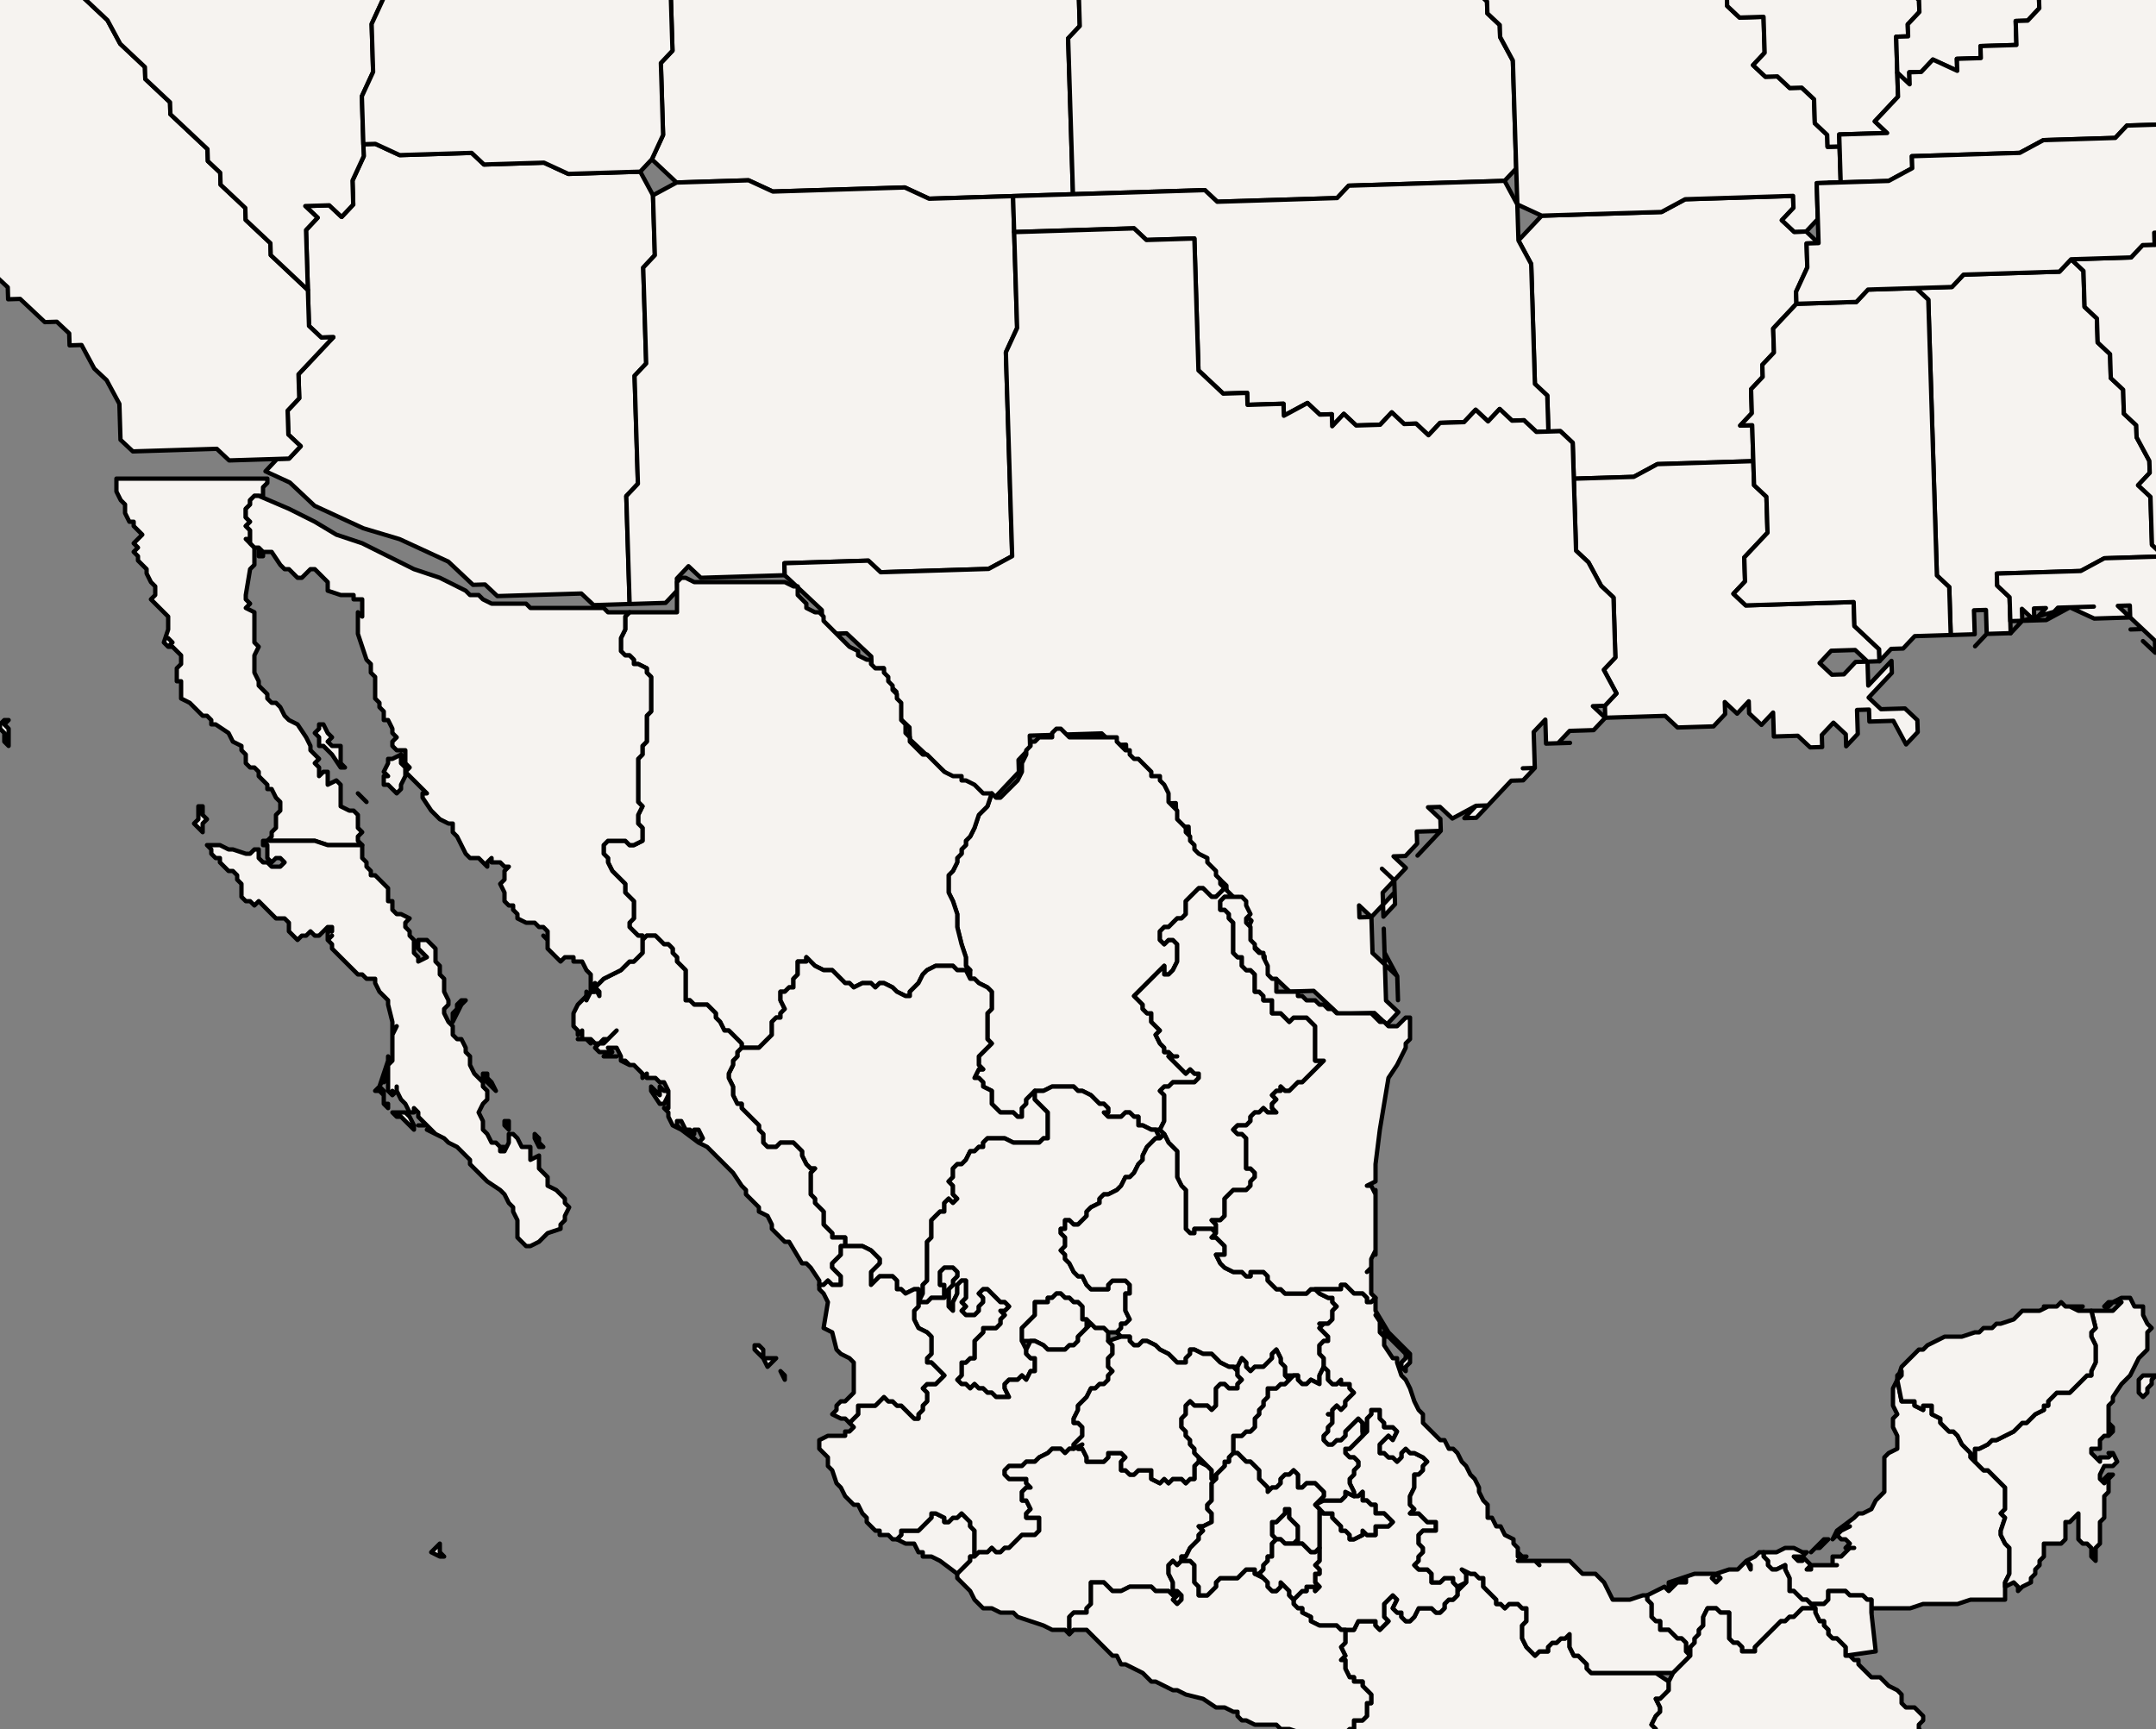 <?xml version="1.0" encoding="utf-8"?>
<!-- Generator: Adobe Illustrator 15.0.0, SVG Export Plug-In . SVG Version: 6.00 Build 0)  -->
<!DOCTYPE svg PUBLIC "-//W3C//DTD SVG 1.1//EN" "http://www.w3.org/Graphics/SVG/1.1/DTD/svg11.dtd">
<svg version="1.1" id="Layer_1" xmlns="http://www.w3.org/2000/svg" xmlns:xlink="http://www.w3.org/1999/xlink" x="0px" y="0px"
	 width="500px" height="401px" viewBox="0 0 500 401" enable-background="new 0 0 500 401" xml:space="preserve">
<rect x="0" y="0" width="500" height="401" fill="#808080" stroke="none"/>
<g id="admin2">
	<path fill="#F6F3F0" stroke="#000000" stroke-linejoin="round" d="M611.719-99.797l5.562-0.172l0,0l0,0l2.779-0.087l0,0
		l-0.085-2.781l2.776-0.085l5.563-0.173l2.779-0.087l-0.085-2.78l2.781-0.087l0,0l2.781-0.085l0,0l0.086,2.779l0,0l0,0l0,0l0,0l0,0
		l0,0l0,0l0,0l0,0l2.779-0.086l0.086,2.781l0,0l0,0l0,0l0,0l2.783-0.086l0,0l0.087,2.78l-0.087-2.78l2.78-0.087l-0.086-2.78
		l2.865,2.694l2.696-2.867l2.692-2.866l2.782-0.086l-2.869-2.695l-2.865-2.695l2.865,2.695l-2.692,2.867l-2.782,0.086l-0.086-2.78
		l-2.779,0.086l-2.866-2.696l-2.783,0.086l-0.086-2.778l-0.086-2.782l-0.087-2.781l-2.866-2.694l0,0l0,0l0,0l-2.779,0.086
		l0.086,2.78l0,0l0,0l0,0l0,0l0,0l0,0l0,0l0,0l0.086,2.78l0,0l-2.781,0.086l-2.781,0.086l-2.777,0.086l-2.699,2.87l0,0l-2.777,0.085
		l-2.78,0.085l0,0l-2.782,0.086l0.087,2.779l-2.78,0.086l0,0l0,0l-2.778,0.086l0,0l0.085,2.782l0.087,2.78l0.086,2.781l0.087,2.781
		l0,0l0.086,2.779L611.719-99.797z"/>
	<path fill="#F6F3F0" stroke="#000000" stroke-linejoin="round" d="M323.238-68.583l5.562-0.172l2.779-0.086l5.562-0.172
		l2.778-0.086l5.562-0.172l2.694-2.868l5.562-0.172l2.778-0.087l5.562-0.172l2.779-0.086l5.56-0.172l2.78-0.086l2.78-0.086
		l5.564-0.172l2.777-0.086l-0.087-2.78l-0.085-2.78l-0.086-2.781l-2.866-2.695l-2.781,0.086l-2.781,0.085l-0.087-2.78l-5.646-2.608
		l-0.088-2.78l-5.558,0.173l-0.172-5.562l-0.087-2.78l-0.087-2.782l-0.086-2.778l-0.086-2.784l-2.866-2.694l2.692-2.866l2.778-0.086
		l-0.087-2.779l-0.086-2.782l-0.086-2.78l-0.174-5.562l2.784-0.086l2.692-2.867l2.781-0.086l2.695-2.865l2.696-2.87l2.777-0.085
		l-0.087-2.778l5.561-0.173l2.781-0.086l2.609-5.648l-0.086-2.781l2.694-2.866l-0.085-2.781l-2.782,0.086l-2.78,0.086l-2.782,0.086
		l-5.561,0.172l-2.864-2.694l0.085,2.781l-2.781,0.086l-5.562,0.173l0,0l-2.865-2.694l-2.781,0.086l-2.777,0.085l-2.867-2.694
		l-2.785,0.086l-2.863-2.695l-2.78,0.086l-2.692,2.867l-2.781,0.087l-2.868-2.695l-2.779,0.087l-2.781,0.085l-2.864-2.692
		l-0.087-2.781l-2.955-5.475l-2.779,0.087l0.085,2.781l0.173,5.562l-5.562,0.172l-2.78,0.085l-5.563,0.173l-5.557,0.172
		l-2.783,0.086l0,0l0.085,2.78l0.087,2.78l0.087,2.781l0.087,2.78l0.085,2.781l2.956,5.474l0.087,2.782l2.865,2.695l0.086,2.778
		l0.086,2.782l0.087,2.78l0.085,2.78l0.087,2.781l0.173,5.56l2.777-0.086l0.173,5.561l0.087,2.78l-2.693,2.867l0.088,2.783
		l2.862,2.692l2.871,2.695l0.088,2.781l0.171,5.561l0.086,2.781l0.087,2.78l0.172,5.562l0.086,2.782l0.173,5.559l0.086,2.781
		L323.238-68.583z"/>
	<path fill="#F6F3F0" stroke="#000000" stroke-linejoin="round" d="M224.97-96.15l-0.086-2.782l-0.086-2.777l-0.173-5.564
		l2.609-5.646l-0.087-2.782l-0.085-2.78l-0.087-2.779l-0.086-2.782l-0.086-2.781l-0.086-2.779l-0.086-2.783l-0.087-2.778
		l-0.086-2.78l-0.172-5.562l-0.086-2.781l-0.086-2.781l2.694-2.867l-0.085-2.781l-0.087-2.781l-0.086-2.778l-0.086-2.781
		l-5.562,0.172l-2.778,0.086l-5.562,0.172l-5.562,0.172l-5.645-2.607l-5.563,0.172l-2.779,0.086l-5.562,0.173l-5.561,0.173
		l-5.56,0.172l-5.648-2.609l-2.784,0.086l-5.56,0.172l-2.779,0.086l-5.561,0.172l-5.645-2.608l-2.784,0.087l-5.56,0.172
		l-5.647-2.609l-5.562,0.173l-2.78,0.087l-5.561,0.172l-5.649-2.607l-5.56,0.173l-5.561,0.171l-2.868-2.694l-5.56,0.172l-5.56,0.173
		l0.086,2.78l0.086,2.781l-2.608,5.648l0.085,2.782l0.087,2.779l2.866,2.695l0.087,2.779l0.086,2.781l0.086,2.781l2.867,2.693
		l2.866,2.694l0.086,2.781l2.868,2.694l0.086,2.782l2.778-0.087l0.086,2.781l0.086,2.778l-2.691,2.869l0.086,2.779l0.086,2.78
		l-2.696,2.869l0.087,2.78l2.781-0.087l2.778-0.086l2.783-0.087l0.086,2.781l0.086,2.782l2.867,2.693l0.086,2.78l0.086,2.781
		l2.865,2.696l0.086,2.778l0.086,2.781l2.781-0.085l2.78-0.086l2.781-0.086l2.78-0.086l2.782-0.087l2.779-0.085l2.781-0.086
		l2.695-2.869l0.087,2.782l2.779-0.086l-0.086-2.782l2.693-2.864l5.563-0.173l2.779-0.087l2.783-0.086l5.644,2.605l2.784-0.086
		l5.558-0.172l2.783-0.086l5.56-0.173l2.782-0.087l2.866,2.696l5.561-0.172l2.78-0.087l5.563-0.173l2.779-0.086l5.561-0.172
		l2.782-0.087l2.865,2.695l5.561-0.172l2.781-0.086l5.562-0.173l2.778-0.086L224.97-96.15z"/>
	<path fill="#F6F3F0" stroke="#000000" stroke-linejoin="round" d="M294.141-109.43l2.776-0.085l2.782-0.086l2.781-0.087
		l2.781-0.086l2.778-0.087l2.783-0.086l2.779-0.087l2.691-2.866l-0.173-5.561l-2.777,0.086l-0.173-5.56l-0.087-2.781l-0.085-2.78
		l-0.087-2.78l-0.086-2.782l-0.086-2.778l-2.865-2.695l-0.087-2.782l-2.956-5.474l-0.085-2.781l-0.087-2.78l-0.087-2.781
		l-0.087-2.78l-0.085-2.78l0,0l-5.56,0.173l-5.562,0.173l-2.779,0.086l-5.562,0.172l-5.56,0.173l-5.56,0.172l-5.56,0.172
		l-2.783,0.086l-5.564,0.172l-5.561,0.172l-5.557,0.172l-5.646-2.609l-2.784,0.086l-5.559,0.172l-5.565,0.173l-2.778,0.086
		l0.086,2.781l0.086,2.778l0.087,2.781l0.085,2.781l-2.694,2.867l0.086,2.781l0.086,2.781l0.172,5.562l0.086,2.78l0.087,2.778
		l0.086,2.783l0.086,2.779l0.086,2.781l0.086,2.782l0.087,2.779l0.085,2.78l0.087,2.782l2.867,2.694l2.778-0.087l2.784-0.086
		l2.782-0.086l2.779-0.086l2.78-0.086l2.783-0.087l2.779-0.085l2.867,2.693l2.78-0.086l2.777-0.086l2.782-0.086l2.778-0.087
		l2.781-0.086l2.782-0.086l2.782-0.086l2.779-0.086l2.781-0.086l2.777-0.086l2.78-0.086l2.783-0.086l2.777-0.086l2.782-0.086
		L294.141-109.43z"/>
	<path fill="#F6F3F0" stroke="#000000" stroke-linejoin="round" d="M-578.463,112.462l2.778-0.086l2.781-0.086l2.782-0.086
		l2.694-2.868l-0.086-2.781l-2.867-2.693l-0.086-2.782l-0.086-2.78l-2.954-5.476l0,0l-2.869-2.694l-2.604,5.647l-2.781,0.086
		l0.086,2.78l0.085,2.781l-2.695,2.868l0.085,2.78l0.086,2.781l2.868,2.695L-578.463,112.462z M-573.938,78.922l-0.086-2.78
		l-2.868-2.695l-2.777,0.086l-0.087-2.781l-2.781,0.087l0.086,2.781l2.867,2.695l0.086,2.78l2.864,2.694L-573.938,78.922z
		 M-585.578,62.585l-0.085-2.78l-2.693,2.866l2.864,2.692l2.782-0.086L-585.578,62.585z M-591.483,51.634l-0.086-2.781l-2.868-2.694
		l-2.779,0.086l0.086,2.781l0.086,2.781l2.779-0.086l2.868,2.694L-591.483,51.634z M-606.163,27.041l-0.087-2.779l0,0l-2.866-2.696
		l-2.695,2.868l0.086,2.78l2.868,2.694L-606.163,27.041z"/>
	<path fill="#F6F3F0" stroke="#000000" stroke-linejoin="round" d="M134.42-54.377l-0.172-5.562l2.697-2.865l-0.172-5.562
		l-0.172-5.56l-0.173-5.562l2.606-5.646l-3.038-8.256l-0.087-2.782l-2.695,2.869l-2.781,0.086l-2.779,0.085l-2.782,0.087
		l-2.78,0.086l-2.781,0.086l-2.78,0.086l-2.781,0.085l-0.086-2.781l-0.086-2.778l-2.865-2.696l-0.086-2.781l-0.086-2.78
		l-2.867-2.693l-0.086-2.782l-0.086-2.781l-2.783,0.087l-2.778,0.086l-2.781,0.087l-0.087-2.78l2.696-2.869l-0.086-2.78
		l-0.086-2.779l2.691-2.869l-0.086-2.778l-0.086-2.781l-2.778,0.087l-0.086-2.782l-2.868-2.694l-0.086-2.781l-2.866-2.694
		l-2.867-2.693l-0.086-2.781l-0.086-2.781l-0.087-2.779l-2.866-2.695l-0.087-2.779l-0.085-2.782l2.608-5.648l-0.086-2.781
		l-0.086-2.78l-2.867-2.695l-2.781,0.086l-5.56,0.171l0.086,2.782l0.173,5.562l-2.609,5.647l0.086,2.782l-2.608,5.647l0.172,5.56
		l-2.606,5.647l0.172,5.562l0.173,5.562l0.087,2.781l0.085,2.778l0,0l0.086,2.783l2.866,2.693l-2.694,2.867l0.087,2.782
		l-2.695,2.865l0.086,2.779l-2.696,2.869l-2.693,2.866l0.086,2.78l-2.782,0.086l0.173,5.563l2.782-0.086l0.086,2.777l-2.695,2.868
		l0.086,2.78l0.172,5.562l-2.692,2.867l0.086,2.78l0.086,2.78l-2.608,5.649l0.086,2.779l0.086,2.78l0.172,5.56l2.781-0.086
		l5.561-0.172l5.648,2.608l2.781-0.086l5.561-0.172l5.646,2.609l2.78-0.086l5.562-0.172l5.561-0.173l2.869,2.692l5.559-0.172
		l5.56-0.172l5.647,2.609l2.781-0.087l5.563-0.173L134.42-54.377z"/>
	<path fill="#F6F3F0" stroke="#000000" stroke-linejoin="round" d="M73.618-130.419l-0.087-2.781l-0.173-5.562l-0.172-5.562
		l2.606-5.647l-0.172-5.56l2.608-5.647l-0.086-2.782l2.609-5.647l-0.173-5.562l-0.086-2.782l-2.868-2.692l-5.559,0.172l-5.564,0.172
		l-2.866-2.695l-5.561,0.173l-5.648-2.608l-2.78,0.086l-5.646-2.608l-5.562,0.172l-5.647-2.606l-2.779,0.086l-5.649-2.608
		l-5.561,0.172l0.086,2.781l0.087,2.779l0.085,2.781l-2.696,2.867l2.869,2.694l0.086,2.78l0.086,2.781l-2.783,0.087l0.086,2.78
		l0.086,2.781l-2.692,2.867l-2.78,0.086l0.085,2.78l-2.781,0.086l-0.086-2.78l2.782-0.086l-2.695,2.866l2.695-2.866l2.694-2.867
		l-0.086-2.78l-0.086-2.781l-2.694,2.867l-2.781,0.086l0.085,2.781l-2.779,0.085l2.779-0.085l2.695-2.867l2.694-2.867l-0.085-2.782
		l-0.087-2.78l-2.781,0.087l-0.086-2.781l-2.781,0.087l-2.779,0.085l-2.867-2.694l-2.781,0.086l-2.865-2.695l-2.868-2.693
		l0.085,2.779l-2.693,2.868l2.953,5.475l0.086,2.78l0.086,2.781l0.172,5.562l0.087,2.78l0.086,2.781l-2.78,0.085l0.086,2.782
		l2.78-0.086l0.086,2.779l-2.693,2.868l-0.086-2.781l0.086,2.781l0.085,2.778l2.78-0.085l2.868,2.694l2.779-0.085l2.868,2.694
		l0.085,2.78l0.086,2.781l0.086,2.781l2.868,2.695l2.779-0.087l5.562-0.173l2.778-0.086l2.869,2.695l2.781-0.086l2.781-0.086
		l2.778-0.087l2.783-0.086l5.56-0.171l2.782-0.086l2.779-0.086l5.563-0.173l2.778-0.086l2.866,2.695l2.782-0.086l2.782-0.087
		l2.779-0.085l2.868,2.691l5.562-0.172l2.781-0.086L73.618-130.419z M16.538-175.966l-0.086-2.779l0,0L16.538-175.966l0.086,2.782
		L16.538-175.966z"/>
	<path fill="#F6F3F0" stroke="#000000" stroke-linejoin="round" d="M146.02,140.085l-0.086-2.781l-0.086-2.78l-0.173-5.562
		l-0.086-2.779l-0.087-2.779l-0.085-2.782l-0.087-2.781l-0.086-2.781l2.693-2.868l-0.086-2.78l-0.085-2.779l-0.086-2.781
		l-0.173-5.559l-0.086-2.781l-0.086-2.781l-0.085-2.779l-0.087-2.782l2.695-2.867l-0.086-2.78l-0.087-2.782l-0.085-2.78l-0.087-2.78
		l-0.172-5.562l-0.086-2.78l-0.085-2.78l2.695-2.866l-0.087-2.78l-0.086-2.78l-0.086-2.781l-0.086-2.781l-0.086-2.782l-2.953-5.472
		l-5.561,0.172l-2.78,0.086l-5.562,0.173l-2.779,0.086l-5.648-2.608l-2.781,0.086l-5.562,0.173l-5.56,0.172l-2.868-2.695
		l-5.56,0.173l-2.781,0.086l-5.56,0.172l-2.781,0.086l-5.646-2.609l-2.782,0.086l0,0l0.087,2.781l-2.608,5.648l0.086,2.778
		l0.086,2.78l0,0l-2.693,2.867l-2.868-2.695l-2.782,0.086l-2.779,0.087l2.866,2.695l-2.693,2.867l0.172,5.562l0.086,2.78
		l0.086,2.779l0.086,2.78l0.085,2.78l0.086,2.781l0.086,2.78l2.866,2.695l2.782-0.086l-2.696,2.867l-2.693,2.868l-2.696,2.866
		l0.087,2.781l0.086,2.782L66.7,95.232l0.086,2.78l0.086,2.782l2.865,2.692l-2.693,2.867l-2.781,0.086l0,0l-2.695,2.868l5.648,2.605
		l5.733,5.39l5.648,2.608l5.647,2.607l8.427,2.523l5.647,2.607l5.647,2.607l5.734,5.389l2.778-0.085l2.868,2.693l5.561-0.172
		l2.782-0.086l2.78-0.086l2.78-0.086l2.781-0.086l2.782-0.086l2.865,2.696l5.563-0.173L146.02,140.085z"/>
	<path fill="#F6F3F0" stroke="#000000" stroke-linejoin="round" d="M67.045,106.354l2.693-2.867l-2.865-2.692l-0.086-2.782
		l-0.086-2.78l2.693-2.866l-0.086-2.782l-0.087-2.781l2.696-2.866l2.693-2.868l2.696-2.867l-2.782,0.086l-2.866-2.695l-0.086-2.78
		l-0.086-2.781l-0.085-2.78l-2.869-2.694l-2.866-2.693l-2.867-2.694l-0.086-2.779l-2.869-2.695l-2.866-2.695l-0.086-2.781
		l-2.865-2.694l-2.868-2.692l-0.085-2.78l-2.868-2.695l-0.086-2.781l-2.866-2.694l-2.868-2.695l-2.866-2.694l-0.086-2.779
		l-2.866-2.693l-2.87-2.696l-0.086-2.779l-2.864-2.694l-2.867-2.695l-2.953-5.474l-2.869-2.696l-2.865-2.693L16.325-3.4l-0.172-5.56
		l-2.868-2.696l-2.951-5.473l-0.086-2.783l-0.086-2.779l2.693-2.866l-0.087-2.78l-0.085-2.781l2.694-2.866l-0.087-2.782
		l-0.172-5.559l-0.086-2.782l2.694-2.868l-0.086-2.778l-0.087-2.782l-0.085-2.781l2.692-2.865l-0.086-2.781l-0.172-5.56
		l-2.779,0.086l-2.781,0.087l-2.781,0.085l-2.865-2.695l-5.563,0.173l-2.779,0.085l-2.867-2.694l-2.78,0.085l-2.781,0.086
		l-2.867-2.695l-2.78,0.086l-5.562,0.173l-2.867-2.693l-2.778,0.085l-2.781,0.087l-2.867-2.694l-2.694,2.867l0.086,2.78l0.086,2.78
		l0.087,2.782l0.086,2.781l-2.695,2.865l0.087,2.78l-2.694,2.868l0.086,2.779l-2.696,2.867l0.087,2.782l2.867,2.692l0.086,2.782
		l0.173,5.562l0.086,2.78l0.086,2.782l0.086,2.78l0.086,2.78l0.086,2.781l0.086,2.779l2.954,5.477l0.085,2.78l2.868,2.694
		l0.085,2.781l-0.085-2.781l0.085,2.781l2.866,2.694l0.085,2.78l2.696-2.866l-0.086-2.781l2.867,2.694l0,0l-2.781,0.086l0.086,2.779
		l2.867,2.695l0.172,5.562l-2.867-2.697l-0.087-2.779l-2.868-2.695l0.173,5.561l0.086,2.782l0.086,2.78l0.086,2.78l2.868,2.695
		l2.781-0.086l0.173,5.559l-2.781,0.086l0.087,2.782l0.086,2.779l2.867,2.694l0.085,2.78l0.087,2.781l2.865,2.695l0.086,2.782
		l2.868,2.694l0.085,2.78l2.868,2.693l0.085,2.78l0.087,2.782l0.086,2.78l0.087,2.782l0.085,2.78l2.781-0.087l2.867,2.695
		l5.562-0.173L1.8,66.628l0.086,2.781l2.781-0.086l2.865,2.693l2.868,2.695l2.781-0.086l2.865,2.695l0.087,2.78l2.781-0.085
		l2.953,5.475l2.865,2.694l0,0l2.955,5.477l0.086,2.779l0.086,2.78l0.086,2.782l2.867,2.691l2.78-0.086l5.562-0.173l2.779-0.086
		l2.779-0.087l2.782-0.085l2.78-0.086l2.868,2.695l2.78-0.086l5.559-0.172l2.782-0.086L67.045,106.354z M-14.259-2.452l-2.781,0.086
		l-2.868-2.693l-2.778,0.086l2.778-0.086l2.868,2.693L-14.259-2.452z"/>
	<path fill="#F6F3F0" stroke="#000000" stroke-linejoin="round" d="M248.746,42.269l-0.087-2.78l-0.086-2.778l-0.087-2.78
		l-0.172-5.562l-0.086-2.781l-0.086-2.781l-0.087-2.781l-0.086-2.78l-0.087-2.779l-0.172-5.561l2.697-2.867l-0.086-2.781
		l-0.087-2.78l-0.086-2.779l-0.172-5.562l-0.088-2.781l-0.086-2.779l-0.086-2.781l-0.172-5.561l-0.087-2.779l-2.782,0.086
		l-5.56,0.172l-2.781,0.087l-2.784,0.086l-2.777,0.086l-2.781,0.087l-2.781,0.085l-2.778,0.087l-5.563,0.172l-2.781,0.085
		l-5.56,0.173l-2.865-2.697l-5.563,0.173l-2.779,0.086l-5.563,0.173l-2.78,0.086l-5.562,0.173l-2.777,0.086l-5.562,0.172
		l-2.87-2.693l-2.777,0.086l-5.562,0.172l-2.778,0.085l-5.564,0.173l0.085,2.78l0.173,5.562l0.086,2.78l-2.603,5.648l0.085,2.778
		l0.173,5.562l0.173,5.562l0.086,2.781l0.172,5.562l-2.696,2.866l0.172,5.561l0.086,2.78l0.172,5.562l0.086,2.781l-2.607,5.648
		l5.735,5.387l5.558-0.173l5.562-0.173l5.563-0.172l5.646,2.607l5.562-0.172l2.778-0.086l5.562-0.173l5.563-0.173l5.559-0.172
		l5.563-0.173l5.645,2.609l5.562-0.173l5.562-0.173l2.778-0.085l5.562-0.172l2.778-0.086l5.564-0.173l2.779-0.086l2.779-0.086
		L248.746,42.269z"/>
	<path fill="#F6F3F0" stroke="#000000" stroke-linejoin="round" d="M71.312,64.473l-0.086-2.779l-0.086-2.78l-0.172-5.562
		l2.693-2.867l-2.866-2.695l2.779-0.087l2.782-0.086l2.868,2.695l2.693-2.867l0,0l-0.086-2.78l-0.086-2.778l2.608-5.648
		l-0.087-2.781l0,0l-0.172-5.562l-0.173-5.56l2.609-5.648l-0.172-5.559l-0.172-5.562l2.606-5.647l-0.173-5.562l-0.085-2.779
		l2.607-5.647l-0.172-5.56l-0.172-5.562l2.608-5.646L93.232-36.4l-0.173-5.561l2.608-5.649l-0.173-5.559l-5.562,0.172l-2.78,0.086
		l-5.646-2.609l-5.561,0.172l-2.781,0.086l-5.648-2.608l-5.561,0.172l-2.781,0.086l-5.648-2.606l-5.559,0.172L45.1-62.739
		l-5.561,0.172l-5.56,0.172l-2.87-2.694l-5.559,0.172l-5.649-2.606l0.172,5.56l0.086,2.781l-2.692,2.865l0.085,2.781l0.087,2.782
		l0.086,2.778l-2.694,2.868l0.086,2.782l0.172,5.559l0.087,2.782l-2.694,2.866l0.085,2.781l0.087,2.78l-2.693,2.866l0.086,2.779
		l0.086,2.783l2.951,5.473l2.868,2.696l0.172,5.56l2.867,2.695l2.865,2.693l2.869,2.696l2.953,5.474l2.867,2.695l2.864,2.694
		l0.086,2.779l2.87,2.696l2.866,2.693l0.086,2.779l2.866,2.694l2.868,2.695l2.866,2.694l0.086,2.781l2.868,2.695l0.085,2.78
		l2.868,2.692l2.865,2.694l0.086,2.781l2.866,2.695l2.869,2.695l0.086,2.779l2.867,2.694l2.866,2.693l2.869,2.694L71.312,64.473z"/>
	<path fill="#F6F3F0" stroke="#000000" stroke-linejoin="round" d="M157.055,136.959l-0.086-2.78l2.696-2.865l2.862,2.693
		l2.782-0.086l2.784-0.087l2.778-0.086l2.779-0.086l2.783-0.086l2.778-0.086l2.783-0.086l0,0l0,0l-0.086-2.779l2.781-0.087
		l2.78-0.086l2.779-0.086l2.782-0.086l5.561-0.172l2.783-0.086l2.866,2.692l2.778-0.086l2.781-0.086l2.783-0.087l5.559-0.172
		l2.781-0.086l2.781-0.086l2.78-0.085l2.782-0.086l5.473-2.952l-0.086-2.783l-0.173-5.559l-0.171-5.562l-0.173-5.563l-0.086-2.78
		l-0.173-5.56l-0.172-5.559l-0.173-5.563l-0.086-2.779l-0.173-5.563l2.609-5.647l-0.173-5.56l-0.085-2.781l-0.173-5.562l-0.172-5.56
		l-0.086-2.781l-0.086-2.779l-0.172-5.562l-5.562,0.172l-2.778,0.085l-5.562,0.173l-5.562,0.173l-5.645-2.609l-5.563,0.173
		l-5.559,0.172l-5.563,0.173l-5.562,0.173l-2.778,0.086l-5.562,0.172l-5.646-2.607l-5.563,0.172l-5.562,0.173l-5.558,0.173
		l-5.476,2.952l0.086,2.782l0.086,2.781l0.086,2.781l0.086,2.78l0.087,2.78l-2.695,2.866l0.085,2.78l0.086,2.78l0.172,5.562
		l0.087,2.78l0.085,2.78l0.087,2.782l0.086,2.78l-2.695,2.867l0.087,2.782l0.085,2.779l0.086,2.781l0.086,2.781l0.173,5.559
		l0.086,2.781l0.085,2.779l0.086,2.78l-2.693,2.868l0.086,2.781l0.087,2.781l0.085,2.782l0.087,2.779l0.086,2.779l0.173,5.562
		l0.086,2.78l0.086,2.781l0,0l0,0l2.779-0.085l2.782-0.086l2.781-0.086L157.055,136.959z"/>
	<path fill="#F6F3F0" stroke="#000000" stroke-linejoin="round" d="M59.003-63.171l-0.086-2.78l-0.086-2.779l2.608-5.649
		l-0.086-2.78l-0.086-2.78l2.692-2.867l-0.172-5.562l-0.086-2.78l2.695-2.868l-0.086-2.777l-2.782,0.086l-0.173-5.563l2.782-0.086
		l-0.086-2.78l2.693-2.866l2.696-2.869l-0.086-2.779l2.695-2.865l-0.087-2.782l2.694-2.867l-2.866-2.693l-0.086-2.783l0,0
		l-2.781,0.086l-5.562,0.172l-2.868-2.691l-2.779,0.085l-2.782,0.087l-2.782,0.086l-2.866-2.695l-2.778,0.086l-5.563,0.173
		l-2.779,0.086l-2.782,0.086l-5.56,0.171l-2.783,0.086l-2.778,0.087l-2.781,0.086l-2.781,0.086l-2.869-2.695l-2.778,0.086
		l-5.562,0.173l-2.779,0.087l-2.868-2.695l-0.086-2.781l-0.086-2.781l-0.085-2.78l-2.868-2.694l-2.779,0.085l-2.782,0.086
		l-2.779,0.086l-0.087-2.781l0.087,2.781l-2.696,2.868l0.173,5.56l-2.781,0.087l0.173,5.561l0.085,2.781l-2.78,0.086l0.087,2.781
		l-2.608,5.647l0.085,2.779l-2.694,2.867l0.085,2.783l-2.695,2.865l0.085,2.78l-2.605,5.647l-2.78,0.086l0.086,2.781l-2.695,2.866
		l0.086,2.783l0.172,5.56l-2.693,2.867l0.086,2.78l2.867,2.695l2.867,2.694l2.781-0.087l2.778-0.085l2.867,2.693l5.562-0.173
		l2.78-0.086l2.867,2.695l2.781-0.086l2.78-0.085l2.867,2.694l2.779-0.085l5.563-0.173l2.865,2.695l2.781-0.085l2.781-0.087
		l2.779-0.086l5.649,2.606l5.559-0.172l2.87,2.694l5.56-0.172l5.561-0.172l2.868,2.695l5.559-0.172l5.648,2.606L59.003-63.171z"/>
	<path fill="#F6F3F0" stroke="#000000" stroke-linejoin="round" d="M151.17,36.949l2.607-5.648l-0.086-2.781l-0.172-5.562
		l-0.086-2.78l-0.172-5.561l2.696-2.866l-0.172-5.562l-0.086-2.781l-0.173-5.562l-0.173-5.562l-0.085-2.778l2.603-5.648l-0.086-2.78
		l-0.173-5.562l-0.085-2.78l-2.777,0.087l-2.869-2.694l-2.78,0.086l-5.562,0.173l-2.779,0.086l-2.778,0.086l-2.783,0.086
		l-2.867-2.694l-0.086-2.781l-0.086-2.781l-0.086-2.782l2.607-5.645l-5.645-2.61l-5.563,0.173l-2.781,0.087l-5.647-2.609
		l-5.56,0.172l-5.559,0.172l-2.869-2.692l-5.561,0.173l0.173,5.559l-2.608,5.649l0.173,5.561l0.172,5.561l-2.608,5.646l0.172,5.562
		l0.172,5.56l-2.607,5.647l0.085,2.779l0.173,5.562l-2.606,5.647l0.172,5.562l0.172,5.559l-2.609,5.648l0.173,5.56l0.172,5.562
		l2.782-0.086l5.646,2.609l2.781-0.086l5.56-0.172l2.781-0.086l5.56-0.173l2.868,2.695l5.56-0.172l5.562-0.173l2.781-0.086
		l5.648,2.608l2.779-0.086l5.562-0.173l2.78-0.086l5.561-0.172L151.17,36.949z"/>
	<path fill="#F6F3F0" stroke="#000000" stroke-linejoin="round" d="M224.263-29.332l-0.086-2.779l-0.173-5.562l-0.086-2.78
		l-0.173-5.562l-0.172-5.562l-0.086-2.781l-0.258-8.341l2.605-5.646l-0.086-2.781l-0.172-5.56l-0.085-2.781l-0.173-5.561
		l-0.173-5.562l-0.086-2.779l-2.778,0.086l-5.562,0.173l-2.781,0.086l-5.561,0.172l-2.865-2.695l-2.782,0.087l-5.561,0.172
		l-2.779,0.086l-5.563,0.173l-2.78,0.087l-5.561,0.172l-2.866-2.696l-2.782,0.087l-5.56,0.173l-2.783,0.086l-5.558,0.172
		l-2.784,0.086l-5.644-2.605l-2.783,0.086l-2.779,0.087l-5.563,0.173l-2.693,2.864l0.086,2.782l0.259,8.342l-2.606,5.646
		l0.173,5.562l0.172,5.56l0.172,5.562l-2.697,2.865l0.172,5.562l0.259,8.342l-2.607,5.645l0.086,2.782l0.086,2.781l0.086,2.781
		l2.867,2.694l2.783-0.086l2.778-0.086l2.779-0.086l5.562-0.173l2.78-0.086l2.869,2.694l2.777-0.087l5.564-0.173l2.778-0.085
		l5.562-0.172l2.777-0.086l2.87,2.693l5.562-0.172l2.777-0.086l5.562-0.173l2.78-0.086l5.563-0.173l2.779-0.086l5.563-0.173
		l2.865,2.697l5.56-0.173l2.781-0.085l5.563-0.172L224.263-29.332z"/>
	<path fill="#F6F3F0" stroke="#000000" stroke-linejoin="round" d="M367.772,110.94l5.558-0.171l5.562-0.172l5.477-2.954
		l2.782-0.086l5.561-0.172l5.559-0.173l5.563-0.173l2.78-0.086l-0.086-2.781l-0.174-5.559l-2.781,0.086l2.695-2.868l-0.086-2.781
		l-0.086-2.778l2.694-2.869l-0.086-2.78l2.692-2.865l-0.086-2.783l-0.086-2.781l2.69-2.866l2.697-2.868l0,0l-0.087-2.78l2.608-5.647
		l-0.085-2.781l-0.087-2.78l2.777-0.086l-2.862-2.694l-2.782,0.086l-2.871-2.693l2.699-2.867l-0.086-2.78l-2.784,0.087l-2.776,0.085
		l-5.56,0.173l-2.782,0.086l-2.782,0.086l-5.562,0.172l-2.776,0.086l-5.477,2.953l-2.782,0.087l-2.78,0.086l-5.56,0.172
		l-2.784,0.086l-2.777,0.087l-5.564,0.172l-2.777,0.086l-2.777,0.086l-5.391,5.732l2.955,5.473l0.085,2.782l0.174,5.562l0.086,2.78
		l0.172,5.562l0.087,2.781l0.171,5.561l0.087,2.78l2.867,2.695l0.173,5.56l0.087,2.781l0,0l2.776-0.086l2.865,2.693l0.086,2.78
		l0.172,5.562L367.772,110.94z"/>
	<path fill="#F6F3F0" stroke="#000000" stroke-linejoin="round" d="M335.913-18.879l2.78-0.086l2.78-0.086l2.781-0.086l2.78-0.087
		l2.78-0.085l2.782-0.087l2.781-0.085l2.777-0.087l5.477-2.954l2.78-0.086l2.777-0.085l5.561-0.172l2.782-0.086l5.562-0.173
		l2.779-0.086l0,0l2.867,2.695l-0.085-2.782l2.69-2.866l2.695-2.866l-0.086-2.783l-0.087-2.779l-2.78,0.086l2.607-5.646l5.564-0.171
		l2.694-2.868l-0.086-2.78l-0.087-2.782l-0.086-2.779l-2.868-2.694l-0.086-2.783l-2.866-2.694l-2.782,0.086l-2.869-2.692
		l-2.862-2.695l-0.086-2.782l-0.087-2.778l-2.869-2.695l-2.777,0.086l-5.564,0.172l-2.78,0.086l-2.78,0.086l-5.56,0.172
		l-2.779,0.086l-5.562,0.172l-2.778,0.087l-5.562,0.172l-2.694,2.868l-5.562,0.172l-2.778,0.086l-5.562,0.172l-2.779,0.086
		l-5.562,0.172l-2.781,0.086l0.087,2.779l0.086,2.781l0.087,2.781l0.086,2.779l-2.696,2.867l2.954,5.476l2.867,2.693l0.086,2.782
		l2.865,2.694l0.087,2.781l0.087,2.781l2.868,2.693l0.087,2.779l0.085,2.783l0.087,2.78l0.087,2.78l2.865,2.695L335.913-18.879z"/>
	<path fill="#F6F3F0" stroke="#000000" stroke-linejoin="round" d="M301.748,46.193l2.779-0.086l2.783-0.086l2.781-0.086l2.69-2.867
		l2.785-0.086l5.557-0.171l2.783-0.087l2.78-0.086l2.781-0.087l2.78-0.086l2.781-0.086l2.779-0.086l5.562-0.173l2.782-0.086
		l2.778-0.087l2.693-2.867l-0.085-2.78l-0.172-5.558l-0.087-2.782l-0.172-5.562l-0.172-5.562l-0.087-2.78l-2.954-5.474l-0.086-2.78
		l-2.865-2.694l-0.088-2.781l-2.865-2.694l2.693-2.866L344.6-8.018l-2.78,0.087l-2.78,0.086l-2.782,0.086l-2.779,0.086l-2.78,0.086
		L327.914-7.5l-2.778,0.086l-2.781,0.087l-2.782,0.085l-2.779,0.086l-2.779,0.086l-2.782,0.086l-2.778,0.086l-2.781,0.086
		l-2.782,0.085l-2.781,0.086l-2.776,0.086l-2.783,0.086l-2.781,0.086l-2.779,0.086l-2.781,0.086l-2.78,0.086l-2.778,0.086
		l-2.782,0.086l-2.777,0.087l-2.784,0.086l-2.781,0.086l-2.781,0.086l-2.777,0.086l-2.783,0.087l-2.778,0.085l-2.779,0.087
		l-2.781,0.085l-2.693,2.87l0.086,2.779l0.087,2.78l0.086,2.781l-2.697,2.867l0.172,5.561l0.087,2.779l0.086,2.78l0.087,2.781
		l0.086,2.781l0.086,2.781l0.172,5.562l0.087,2.78l0.086,2.778l0.087,2.78l0.086,2.782l2.784-0.086l2.778-0.086l5.561-0.173
		l2.778-0.085l2.784-0.087l2.775-0.086l2.784-0.086l2.78-0.086l5.562-0.173l2.867,2.695l2.778-0.086l2.781-0.086l2.782-0.086
		l2.778-0.087l2.781-0.085L301.748,46.193z"/>
	<path fill="#F6F3F0" stroke="#000000" stroke-linejoin="round" d="M418.877,53.692l2.689-2.866l-0.173-5.56l-0.086-2.781
		l2.786-0.087l0,0l2.778-0.086l-0.173-5.562l-0.087-2.78l-2.778,0.086l-0.087-2.778l-2.869-2.694l-0.087-2.781l-0.086-2.781
		l-2.865-2.695l-2.778,0.086l-2.873-2.695l-2.775,0.086l-2.865-2.694l2.693-2.866l-0.173-5.561l-0.087-2.78l-2.778,0.086
		l-2.781,0.086l-2.868-2.694L400.469-1.4l-0.086-2.781l-5.65-2.607l-5.731-5.389l-0.087-2.782l-0.085-2.779l-2.954-5.476l0,0
		l-2.779,0.086l-5.562,0.173l-2.782,0.086l-5.561,0.172l-2.777,0.085l-2.78,0.086l-5.477,2.954l-2.777,0.087l-2.781,0.085
		l-2.782,0.087l-2.78,0.085l-2.78,0.087l-2.781,0.086l-2.78,0.086l-2.78,0.086l-2.781,0.086l0,0l0.087,2.78l2.865,2.693l0.087,2.782
		l2.868,2.693l2.78-0.086l2.78-0.087l0.086,2.783l-2.693,2.866l2.865,2.694l0.088,2.781l2.865,2.694l0.086,2.78l2.954,5.474
		l0.087,2.78l0.172,5.562l0.172,5.562l0.087,2.782l0.172,5.558l0.085,2.78l0.259,8.344l5.651,2.607l2.777-0.086l2.777-0.086
		l5.564-0.172l2.777-0.087l2.784-0.086l5.56-0.172l2.78-0.086l2.782-0.087l5.477-2.953l2.776-0.086l5.562-0.172l2.782-0.086
		l2.782-0.086l5.56-0.173l2.776-0.085l2.784-0.087l0.086,2.78l-2.699,2.867l2.871,2.693L418.877,53.692z"/>
	<path fill="#F6F3F0" stroke="#000000" stroke-linejoin="round" d="M297.332-6.551l2.776-0.086l2.781-0.086l2.782-0.085l2.781-0.086
		l2.778-0.086l2.782-0.086l2.779-0.086l2.779-0.086l2.782-0.085l2.781-0.087l2.778-0.086l2.783-0.086l2.78-0.086l2.779-0.086
		l2.782-0.086l-2.868-2.693l-0.087-2.782l-2.865-2.693l-0.087-2.78l0,0l-2.865-2.695l-0.087-2.78l-0.087-2.78l-0.085-2.783
		l-0.087-2.779l-2.868-2.693l-0.087-2.781l-0.087-2.781l-2.865-2.694l-0.086-2.782l-2.867-2.693l-2.954-5.476l-2.779,0.086
		l-2.865-2.695l-2.783,0.086l-5.561,0.172l-2.781,0.087l-2.78,0.086l-2.778,0.086l-2.867-2.692l-2.783,0.086l-5.561,0.172
		l-2.78,0.086l-5.559,0.172l-2.779,0.086l-5.563,0.172l-5.561,0.172l-2.783,0.086l-5.556,0.173l-2.782,0.086l-5.563,0.173
		l-2.779,0.085l-5.561,0.172l-2.783,0.087l-5.645-2.609l-5.387,5.733l0.086,2.781l0.172,5.562l0.173,5.562l0.086,2.78l0.173,5.562
		l0.086,2.779l0.172,5.562l2.778-0.087l2.781-0.085l2.781-0.087l2.777-0.086l2.784-0.086l2.781-0.087l5.56-0.172l2.782-0.086
		l0.087,2.779l0.172,5.561l0.086,2.781l0.086,2.779l0.088,2.781l2.865,2.692l2.781-0.085l2.779-0.087l2.778-0.085l2.783-0.087
		l2.777-0.086l2.781-0.086l2.781-0.086l2.784-0.086l2.777-0.087l2.782-0.086l2.778-0.086l2.78-0.086l2.781-0.086l2.779-0.086
		l2.781-0.086L297.332-6.551z"/>
	<path fill="#F6F3F0" stroke="#000000" stroke-linejoin="round" d="M359.001,97.297l-0.173-5.56l-2.867-2.695l-0.087-2.78
		l-0.171-5.561l-0.087-2.781l-0.172-5.562l-0.086-2.78l-0.174-5.562l-0.085-2.782l-2.955-5.473l-0.261-8.34l-2.952-5.477
		l-2.778,0.087l-2.782,0.086l-5.562,0.173l-2.779,0.086l-2.781,0.086l-2.78,0.086l-2.781,0.087l-2.78,0.086l-2.783,0.087
		l-5.557,0.171l-2.785,0.086l-2.69,2.867l-2.781,0.086l-2.783,0.086l-2.779,0.086l-5.561,0.172l-2.781,0.085l-2.778,0.087
		l-2.782,0.086l-2.781,0.086l-2.778,0.086l-2.867-2.695l-5.562,0.173l-2.78,0.086l-2.784,0.086l-2.775,0.086l-2.784,0.087
		l-2.778,0.085l-5.561,0.173l-2.778,0.086l-2.784,0.086l-2.779,0.086l-2.779,0.086l-5.564,0.173l-2.778,0.086l0.172,5.562
		l0.086,2.779l0,0l2.778-0.085l2.783-0.087l5.561-0.172l2.779-0.086l2.783-0.087l2.779-0.086l5.562-0.173l2.777-0.086l2.87,2.694
		l5.561-0.173l5.562-0.172l0.086,2.779l0.087,2.781l0.086,2.78l0.173,5.561l0.085,2.781l0.173,5.562l0.087,2.779l0.172,5.563
		l2.867,2.693l2.865,2.694l2.779-0.086l2.779-0.087l0.087,2.782l2.782-0.086l5.56-0.172l0.087,2.778l5.473-2.951l2.867,2.691
		l2.784-0.086l0.084,2.781l2.695-2.867l2.866,2.695l2.781-0.086l2.78-0.086l2.691-2.868l2.869,2.695l2.781-0.086l2.865,2.694
		l2.696-2.867l2.78-0.087l2.78-0.085l2.695-2.867l2.867,2.695l2.692-2.868l2.867,2.695l2.779-0.086l2.87,2.694l2.781-0.086
		L359.001,97.297z"/>
	<path fill="#F6F3F0" stroke="#000000" stroke-linejoin="round" d="M318.106-54.51l2.696-2.867l-0.086-2.779l-0.087-2.781
		l-0.086-2.781l-0.087-2.779l-0.086-2.781l-0.173-5.559l-0.086-2.782l-0.172-5.562l-0.087-2.78l-0.086-2.781l-0.171-5.561
		l-0.088-2.781l-2.871-2.695l-2.862-2.692l-0.088-2.783l2.693-2.867l-2.778,0.086l-2.779,0.087l-2.783,0.086l-2.778,0.087
		l-2.781,0.086l-2.781,0.087l-2.782,0.086l-2.776,0.085l-2.783,0.087l-2.782,0.086l-2.777,0.086l-2.783,0.086l-2.78,0.086
		l-2.777,0.086l-2.781,0.086l-2.779,0.086l-2.782,0.086l-2.782,0.086l-2.781,0.086l-2.778,0.087l-2.782,0.086l-2.777,0.086
		l-2.78,0.086l-2.867-2.693l-2.779,0.085l-2.783,0.087l-2.78,0.086l-2.779,0.086l-2.782,0.086l-2.784,0.086l-2.778,0.087
		l-5.476,2.952l0.173,5.564l0.086,2.777l0.086,2.782l0.086,2.78l0.086,2.779l0.173,5.562l0.173,5.561l0.085,2.781l0.172,5.56
		l0.086,2.781l-2.605,5.646l5.645,2.608l5.645,2.609l2.783-0.087l5.561-0.172l2.779-0.085l5.563-0.173l2.782-0.086l5.556-0.173
		l2.783-0.086l5.561-0.172l5.563-0.172l2.779-0.086l5.559-0.172l2.78-0.086l5.561-0.172l2.783-0.086l2.867,2.692l2.778-0.086
		l2.78-0.086l2.781-0.087l5.561-0.172l2.783-0.086l2.865,2.695L318.106-54.51z"/>
	<path fill="#F6F3F0" stroke="#000000" stroke-linejoin="round" d="M430.84,170.214l-0.087-2.779l-0.086-2.78l2.778-0.086
		l0.086,2.78l2.78-0.086l2.78-0.086l2.954,5.475l2.696-2.869l-0.086-2.778l0,0l-2.87-2.695l-2.779,0.086l-2.782,0.086l-2.865-2.695
		l2.693-2.868l2.694-2.867l-0.086-2.782l-2.695,2.868l-2.693,2.867l-0.087-2.78l-0.086-2.782l-2.778,0.086l-2.691,2.869
		l-2.786,0.086l-2.862-2.696l2.69-2.864l2.784-0.087l2.78-0.085l2.863,2.691l2.78-0.087l0,0l0,0l0,0l-0.086-2.777l-2.866-2.695
		l-2.864-2.697l-0.087-2.777l-0.086-2.78l-2.779,0.086l-2.784,0.086l-5.559,0.173l-2.783,0.086l-5.558,0.173l-2.778,0.085
		l-2.783,0.086L402,137.711l2.694-2.866l-0.087-2.781l-0.086-2.782l2.695-2.866l2.693-2.865l-0.086-2.783l-0.086-2.779l-0.086-2.78
		l-2.865-2.696l-0.088-2.78l-0.086-2.781l-2.78,0.086l-5.563,0.173l-5.559,0.173l-5.561,0.172l-2.782,0.086l-5.477,2.954
		l-5.562,0.172l-5.558,0.171l-2.785,0.087l0.085,2.78l0.174,5.562l0.086,2.779l0.173,5.562l2.872,2.694l0,0l2.951,5.476l0,0
		l2.863,2.693l0.086,2.782l0.087,2.78l0.086,2.776l0.087,2.783l0.085,2.782l-2.69,2.864l2.949,5.476l-2.689,2.867l0,0l0.086,2.781
		l2.777-0.085l2.782-0.086l2.779-0.086l2.781-0.086l2.781-0.086l2.868,2.694l5.561-0.173l2.778-0.086l2.694-2.866l-0.087-2.781
		l2.869,2.695l2.695-2.868l0.087,2.781l2.865,2.694l2.696-2.866l0.086,2.78l0.086,2.779l5.556-0.172l2.87,2.696l2.782-0.086
		l-0.088-2.782l2.691-2.865l2.869,2.692l0.087,2.782L430.84,170.214z"/>
	<path fill="#F6F3F0" stroke="#000000" stroke-linejoin="round" d="M324.124,229.192l-0.086-2.783l-2.95-5.476l-0.087-2.782
		l-0.087-2.779l0.087,2.779l0.087,2.782l0.086,2.782l2.864,2.693L324.124,229.192l0.086,2.775L324.124,229.192z M323.521,209.723
		l-0.086-2.776l-0.087-2.78l0.087,2.78l-2.692,2.862l0.087,2.785L323.521,209.723z M331.432,195.567l2.693-2.869l0,0
		L331.432,195.567l-2.695,2.865L331.432,195.567z M324.297,234.752L324.297,234.752l-2.864-2.698l-0.085-2.774l-0.088-2.784
		l-0.086-2.779l-2.871-2.694l-0.086-2.783l-0.086-2.778l-0.087-2.781l-2.777,0.085l-0.086-2.782l2.863,2.697l2.698-2.87
		l-0.087-2.775l2.692-2.867l-2.864-2.695l2.864,2.695l2.693-2.869l-2.864-2.691l2.777-0.087l2.696-2.865l-0.087-2.782l5.562-0.173
		l-0.087-2.782l-2.866-2.693l2.78-0.086l2.869,2.693l5.475-2.952l-2.694,2.865l2.779-0.085l2.695-2.866l-2.78,0.086l2.78-0.086
		l2.693-2.87l2.695-2.865l2.78-0.086l2.693-2.868l-0.086-2.779l-0.086-2.782l-0.087-2.779l2.697-2.867l0.171,5.559l5.56-0.172
		l-2.778,0.087l2.691-2.866l5.562-0.173l2.694-2.867l-2.866-2.695l2.78-0.086l2.689-2.867l-2.949-5.476l2.69-2.864l-0.085-2.782
		l-0.087-2.783l-0.086-2.776l-0.087-2.78l-0.086-2.782l-2.863-2.693l0,0l-2.951-5.476l0,0l-2.872-2.694l-0.173-5.562l-0.086-2.779
		l-0.174-5.562l-0.085-2.78l-0.172-5.562l-0.086-2.78l-2.865-2.693l-2.776,0.086l0,0l-2.781,0.086l-2.87-2.694l-2.779,0.086
		l-2.867-2.695l-2.692,2.868l-2.867-2.695l-2.695,2.867l-2.78,0.085l-2.78,0.087l-2.696,2.867l-2.865-2.694l-2.781,0.086
		l-2.869-2.695l-2.691,2.868l-2.78,0.086l-2.781,0.086l-2.866-2.695l-2.695,2.867l-0.084-2.781l-2.784,0.086l-2.867-2.691
		l-5.473,2.951l-0.087-2.778l-5.56,0.172l-2.782,0.086l-0.087-2.782l-2.779,0.087l-2.779,0.086l-2.865-2.694l-2.867-2.693
		l-0.172-5.563l-0.087-2.779l-0.173-5.562l-0.085-2.781l-0.173-5.561l-0.086-2.78l-0.087-2.781l-0.086-2.779l-5.562,0.172
		l-5.561,0.173l-2.87-2.694l-2.777,0.086l-5.562,0.173l-2.779,0.086l-2.783,0.087l-2.779,0.086l-5.561,0.172l-2.783,0.087
		l-2.778,0.085l0,0l0.086,2.781l0.172,5.56l0.173,5.562l0.085,2.781l0.173,5.56l-2.609,5.647l0.173,5.563l0.086,2.779l0.173,5.563
		l0.172,5.559l0.173,5.56l0.086,2.78l0.173,5.563l0.171,5.562l0.173,5.559l0.086,2.783l-5.473,2.952l-2.782,0.086l-2.78,0.085
		l-2.781,0.086l-2.781,0.086l-5.559,0.172l-2.783,0.087l-2.781,0.086l-2.778,0.086l-2.866-2.692l-2.783,0.086l-5.561,0.172
		l-2.782,0.086l-2.779,0.086l-2.78,0.086l-2.781,0.087l0.086,2.779l0,0l0,0l0,0l2.868,2.693l2.867,2.696l2.864,2.694l0.086,2.78
		l2.869,2.696l2.78-0.086l2.866,2.694l2.87,2.69l0.086,2.782l2.78-0.086l0.086,2.781l2.866,2.692l0.086,2.782l0.086,2.78
		l2.868,2.696l0.085,2.781l2.869,2.694l2.865,2.693l0,0l2.866,2.696l2.868,2.693l2.781-0.086l2.865,2.695l2.783-0.086l2.692-2.868
		l2.695-2.865l-0.086-2.782l2.694-2.866l-0.086-2.78l5.562-0.173l2.782-0.086l2.778-0.086l2.78-0.086l2.782-0.086l2.867,2.694
		l2.78-0.086l0.086,2.779l2.867,2.696l2.863,2.694l2.868,2.695l0.088,2.778l2.777-0.085l0.172,5.563l2.782-0.087l0.088,2.781
		l0.085,2.783l2.868,2.693l2.868,2.691l2.863,2.697l0.088,2.78l2.781-0.087l0.087,2.778l2.863,2.695l-2.605,5.646l2.778-0.087
		l2.865,2.696l0.173,5.561l2.784-0.084l2.863,2.695l2.782-0.086l2.782-0.086l2.863,2.688l2.868,2.697l2.781-0.086l2.782-0.085
		l2.778-0.088l2.869,2.691L324.297,234.752z M355.938,178.104l-0.086-2.779L355.938,178.104l-2.78,0.086L355.938,178.104z"/>
	<path fill="#F6F3F0" stroke="#000000" stroke-linejoin="round" d="M615.103-80.42l2.695-2.867l0,0l2.693-2.866l2.69-2.867
		l2.787-0.087l2.776-0.085l2.694-2.868l2.783-0.086l-0.086-2.781l-2.869-2.693l-0.087-2.78l-0.087-2.782l0,0l-2.779,0.087
		l-5.563,0.173l-2.776,0.085l0.085,2.781l0,0l-2.779,0.087l0,0l0,0l-5.562,0.172l-2.693,2.866l2.779-0.085l0.173,5.56l0.086,2.781
		l0.085,2.782l2.867,2.692L615.103-80.42z"/>
	<path fill="#F6F3F0" stroke="#000000" stroke-linejoin="round" d="M619.629-113.958l2.777-0.085l0,0l2.699-2.87l2.777-0.086
		l2.781-0.086l2.781-0.086l0,0l-0.086-2.78l0,0l0,0l0,0l0,0l0,0l0,0l0,0l0,0l-0.086-2.78l2.779-0.086l0,0l0,0l0,0l-0.086-2.78
		l-0.087-2.782l-2.865-2.693l-2.868-2.693l-0.087-2.783l-0.086-2.781l-2.866-2.693l-0.086-2.783l-0.088-2.778l-2.864-2.695l0,0
		l-2.87-2.695l-0.088-2.78l-0.086-2.78l-2.861-2.696l0,0l-2.695,2.868l0.086,2.78l0.087,2.781l0.086,2.781l2.867,2.694l0.085,2.779
		l-2.693,2.869l-2.695,2.866l2.867,2.694l0.087,2.782l-2.696,2.866l0.087,2.78l2.955,5.475l0.086,2.78l0.086,2.78L619.629-113.958z"
		/>
	<path fill="#F6F3F0" stroke="#000000" stroke-linejoin="round" d="M642.306-100.746L642.306-100.746l-2.783,0.086l0,0l0,0l0,0l0,0
		l2.87,2.694L642.306-100.746z M634.223-92.146l2.692-2.867l-0.174-5.56l2.695-2.868l-2.779,0.086l0,0l0,0l0,0l0,0l0,0l0,0l0,0l0,0
		l0,0l-0.086-2.779l0,0l-2.781,0.085l0,0l-2.781,0.087l0.085,2.78l0.087,2.782l0.087,2.78l2.869,2.693L634.223-92.146z"/>
	<path fill="#F6F3F0" stroke="#000000" stroke-linejoin="round" d="M611.373-110.921L611.373-110.921L611.373-110.921l2.78-0.086
		l-0.087-2.779l2.782-0.086l0,0l2.78-0.085l-2.866-2.696l-0.086-2.78l-0.086-2.78l-2.955-5.475l-0.087-2.78l2.696-2.866
		l-0.087-2.782l-2.867-2.694l2.695-2.866l2.693-2.869l-0.085-2.779l-2.867-2.694l-0.086-2.781l-0.087-2.781l0,0l-5.476,2.954
		l-2.778,0.086l-2.785,0.085l-2.689,2.868l-2.778,0.085l-2.698,2.867l0,0l0.086,2.779l0.087,2.783l2.87,2.693l0.172,5.562
		l0.087,2.779l2.866,2.693l0.087,2.782l2.86,2.694l0.087,2.78l0.086,2.78l2.871,2.697l0.086,2.778L611.373-110.921z"/>
	<path fill="#F6F3F0" stroke="#000000" stroke-linejoin="round" d="M460.735,147.021l5.562-0.173l-0.086-2.782l0,0l-0.173-5.557
		l-2.868-2.696l-0.086-2.78l5.558-0.172l5.565-0.172l2.782-0.086l5.563-0.173l5.468-2.953l2.783-0.085l5.559-0.173l5.559-0.172
		l-2.862-2.695l-0.087-2.781l-0.173-5.562l-0.085-2.779l-2.87-2.693l2.696-2.869l-0.085-2.78l0,0l-2.956-5.476l-0.086-2.78
		l-2.865-2.692l-0.086-2.782l-0.085-2.781l-2.866-2.692l-0.086-2.782l-0.087-2.781l-2.87-2.693l-0.086-2.781l-0.088-2.781
		l-2.863-2.694l-0.088-2.782l-0.171-5.561l-2.863-2.695l-2.695,2.867l-2.78,0.087l-5.562,0.173l-2.785,0.085l-5.558,0.173
		l-5.563,0.172l-2.69,2.866l-5.563,0.172l-2.78,0.087l2.865,2.694l0.087,2.781l0.087,2.78l0.085,2.782l0.174,5.561l0.172,5.562
		l0.088,2.778l0.17,5.562l0.174,5.559l0.087,2.782l0.173,5.561l0.086,2.783l0.086,2.779l0.085,2.78l0.174,5.562l0.084,2.78
		l0.088,2.782l0.086,2.78l2.869,2.694l0.087,2.782l0.173,5.557l0.086,2.783l2.78-0.087l2.778-0.086l-0.085-2.782l-0.088-2.777
		l2.784-0.086l0.084,2.776L460.735,147.021l-2.696,2.868L460.735,147.021z"/>
	<path fill="#F6F3F0" stroke="#000000" stroke-linejoin="round" d="M588.015,212.654L588.015,212.654l-0.086-2.782L588.015,212.654
		l0.086,2.78L588.015,212.654z M579.754,215.693l2.783-0.085l2.696-2.867l2.781-0.087l-0.173-5.561l-0.085-2.781l2.693-2.87
		l-0.173-5.556l-0.171-5.562l-0.087-2.779l-2.867-2.696l-0.087-2.781l-2.866-2.694l-3.041-8.256l-8.687-10.862l-2.869-2.695
		l-0.085-2.782l2.868,2.695l0,0l0,0l0,0l0,0l0,0l0.086,2.781l-0.086-2.781l2.78-0.086l0.086,2.781l0.173,5.559l2.864,2.696
		l-2.95-5.475l-0.087-2.78l-0.086-2.781l-2.867-2.695L569.431,152l-2.862-2.696l-0.087-2.778l-2.87-2.695l-2.865-2.696l-0.087-2.777
		l-2.864-2.694l-0.173-5.562l-2.868-2.694l-0.086-2.782l-2.866-2.694l0,0l-5.563,0.172l0.086,2.781l0.087,2.781l0.087,2.781
		l-2.866-2.694l-2.78,0.086l-2.781,0.086l-2.779,0.086l-2.781,0.086l-5.476,2.953l-2.78,0.086l-2.779,0.086l-2.778,0.086
		l-2.784,0.086l-2.78,0.087l-5.559,0.172l-2.784,0.086l-2.78,0.086l-0.088-2.78l-5.559,0.172l-5.559,0.173l-2.783,0.085
		l-5.468,2.953l-5.563,0.173l-2.782,0.086l-5.565,0.172l-5.558,0.172l0.086,2.78l2.868,2.696l0.173,5.557l0,0l2.775-0.086
		l-2.689,2.868l2.689-2.868l-0.086-2.777l2.872,2.69l-0.086-2.777l2.778-0.086l-2.692,2.863l2.78-0.086l2.694-2.863l2.781-0.086
		l2.783-0.086l2.774-0.086l-2.774,0.086l-2.783,0.086l5.644,2.604l2.778-0.085l5.564-0.172l-2.866-2.691l2.779-0.086l0.087,2.777
		l2.864,2.696l-2.778,0.086l2.778-0.086l2.869,2.696l0.086,2.777l-2.868-2.692l2.868,2.692l0,0l0,0l2.778-0.086l2.694-2.864
		l2.782-0.086l2.695-2.869l2.777-0.086l-0.086-2.782l2.782-0.086l2.784-0.086l2.776-0.086l2.867,2.697l2.864,2.695l0,0l2.868,2.692
		l2.867,2.695l2.782-0.087l2.78-0.086l2.865,2.694l0.086,2.781l0.087,2.782l0.086,2.781l0.088,2.779l0.085,2.782l0.172,5.561
		l0.086,2.779l2.781-0.087l-2.867-2.692l2.867,2.692l-0.085-2.778l-0.087-2.782l2.865,2.695l2.782-0.086l-2.695,2.865l0.087,2.783
		l0.084,2.78l0.088,2.781l2.868,2.696l2.781-0.086l2.867,2.693l-2.867-2.693l2.867,2.693l0.085,2.778l2.869,2.696l-0.087-2.781
		l0.087,2.781l2.863,2.694l0.087,2.777l2.867,2.695l2.781-0.086l2.778-0.086l2.868,2.695l0.086,2.779l2.867,2.694L579.754,215.693
		l-2.862-2.694l0.086,2.781L579.754,215.693z M581.158,171.119l-2.869-2.694L581.158,171.119l0.172,5.56l2.869,2.697
		L581.158,171.119z M480.028,140.858L480.028,140.858l-5.476,2.95l-2.78,0.086l-2.786,0.087L480.028,140.858z"/>
	<path fill="#F6F3F0" stroke="#000000" stroke-linejoin="round" d="M507.573,131.654l5.559-0.172l2.78-0.087l2.784-0.086
		l2.778-0.086l2.779-0.086l2.78-0.086l5.476-2.953l2.781-0.086l2.779-0.086l2.781-0.086l2.78-0.086l2.866,2.694l-0.087-2.781
		l-0.087-2.781l-0.086-2.781l5.563-0.172l0,0l0,0l-0.086-2.78l2.692-2.869l-0.085-2.779l-2.866-2.693l2.779-0.086l-0.086-2.782
		l2.695-2.865l-0.087-2.782l-0.085-2.782l-0.086-2.78l-2.783,0.087l-2.866-2.693l-0.087-2.781l-2.779,0.087l-0.087-2.782
		l-2.868-2.692l-0.087-2.782l-2.865-2.694l-2.781,0.086l-2.865-2.692l-2.866-2.696l-0.087-2.781l-2.781,0.087l-2.868-2.694
		l-2.865-2.695l-2.779,0.086l-0.088-2.78l-2.865-2.694l-2.778,0.086l-2.869-2.694l-0.087-2.781l2.697-2.866l-2.783,0.086
		l-2.696,2.865l-2.777,0.087l-2.78,0.086l-2.783,0.087l-2.782,0.086l-2.776,0.086l-2.695,2.866l-2.78,0.086l-2.778,0.086
		l-2.785,0.086l-5.555,0.173l2.863,2.695l0.171,5.561l0.088,2.782l2.863,2.694l0.088,2.781l0.086,2.781l2.87,2.693l0.087,2.781
		l0.086,2.782l2.866,2.692l0.085,2.781l0.086,2.782l2.865,2.692l0.086,2.78l2.956,5.476l0,0l0.085,2.78l-2.696,2.869l2.87,2.693
		l0.085,2.779l0.173,5.562l0.087,2.781l2.862,2.695l0.088,2.78l2.78-0.086L507.573,131.654z"/>
	<path fill="#F6F3F0" stroke="#000000" stroke-linejoin="round" d="M435.88,153.357l2.693-2.864l2.782-0.086l2.697-2.868
		l2.777-0.086l2.78-0.086l2.784-0.085l-0.086-2.783l-0.173-5.557l-0.087-2.782l-2.869-2.694l-0.086-2.78l-0.088-2.782l-0.084-2.78
		l-0.174-5.562l-0.085-2.78l-0.086-2.779l-0.086-2.783l-0.173-5.561l-0.087-2.782l-0.174-5.559l-0.17-5.562l-0.088-2.778
		l-0.172-5.562l-0.174-5.561l-0.085-2.782l-0.087-2.78l-0.087-2.781l-2.865-2.694l-2.779,0.086l0,0l-5.563,0.173l-2.781,0.086
		l-2.694,2.867l-5.557,0.171l-2.784,0.087l-2.778,0.086l-2.78,0.086l-2.697,2.868l-2.69,2.866l0.086,2.781l0.086,2.783l-2.692,2.865
		l0.086,2.78l-2.694,2.869l0.086,2.778l0.086,2.781l-2.695,2.868l2.781-0.086l0.174,5.559l0.086,2.781l0.086,2.781l0.088,2.78
		l2.865,2.696l0.086,2.78l0.086,2.779l0.086,2.783l-2.693,2.865l-2.695,2.866l0.086,2.782l0.087,2.781L402,137.711l2.866,2.695
		l2.783-0.086l2.778-0.085l5.558-0.173l2.783-0.086l5.559-0.173l2.784-0.086l2.779-0.086l0.086,2.78l0.087,2.777l2.864,2.697
		l2.866,2.695L435.88,153.357z"/>
	<path fill="#F6F3F0" stroke="#000000" stroke-linejoin="round" d="M559.365,96.648l-0.087-2.779l-2.864-2.695l0,0l2.778-0.087
		l2.781-0.085l-0.087-2.782l2.783-0.086l2.691-2.864l0,0l2.695-2.868l2.695-2.866l2.69-2.866l-0.087-2.781l-0.086-2.781l-0.085-2.78
		l2.867,2.694l-0.086-2.78l-0.086-2.782l2.696-2.866l2.695-2.867l-0.086-2.781l-5.564,0.173l-2.869-2.695l-2.863-2.694l-2.866-2.694
		l-2.868-2.693l-5.561,0.172L557.9,49.38l-2.779,0.086l-2.781,0.086l-2.78,0.086l-2.868-2.693l-2.781,0.086l-2.779,0.086
		l-2.781,0.085l-2.78,0.086l-2.779,0.086l-2.782,0.086l-5.562,0.173l0,0l-2.692,2.865l-2.693,2.867l-2.779,0.086l-2.697,2.866
		l0.087,2.781l2.869,2.694l2.778-0.086l2.865,2.694l0.088,2.78l2.779-0.086l2.865,2.695l2.868,2.694l2.781-0.087l0.087,2.781
		l2.866,2.696l2.865,2.692l2.781-0.086l2.865,2.694l0.087,2.782l2.868,2.692l0.087,2.782l2.779-0.087l0.087,2.781l2.866,2.693
		l2.783-0.087l0.086,2.78L559.365,96.648z"/>
	<path fill="#F6F3F0" stroke="#000000" stroke-linejoin="round" d="M426.527,31.191l2.778-0.086l5.561-0.172l2.78-0.086
		l-2.866-2.694l2.693-2.868l2.698-2.867l-0.088-2.781l-0.086-2.781l-0.084-2.781l-0.087-2.78l-0.087-2.779l2.777-0.086l-0.087-2.782
		l2.696-2.866l-0.087-2.78l-2.867-2.695l-0.088-2.78L442-8.253l-0.173-5.561l-0.087-2.782l-0.171-5.56l-0.173-5.562l-2.95-5.476
		l-0.173-5.559l-0.087-2.78l-0.172-5.561l-0.087-2.782l2.692-2.866l-0.087-2.779l-0.086-2.782l-5.733-5.387l-2.779,0.086
		l-5.562,0.172l-5.472,2.951l-2.784,0.086l-5.558,0.173l-2.784,0.086l-5.558,0.172l-5.561,0.173l0.086,2.781l0.086,2.783
		l2.868,2.694l0.086,2.779l0.087,2.782l0.086,2.78l-2.694,2.868l-5.564,0.171l-2.607,5.646l2.78-0.086l0.087,2.779l0.086,2.783
		l-2.695,2.866l-2.69,2.866l0.085,2.782l0.087,2.78l0.085,2.779l0.087,2.782l5.731,5.389l5.65,2.607l0.086,2.781l0.085,2.781
		l2.868,2.694l2.781-0.086l2.778-0.086l0.087,2.78l0.173,5.561l-2.693,2.866l2.865,2.694l2.775-0.086l2.873,2.695l2.778-0.086
		l2.865,2.695l0.086,2.781l0.087,2.781l2.869,2.694l0.087,2.778l2.778-0.086L426.527,31.191z"/>
	<path fill="#F6F3F0" stroke="#000000" stroke-linejoin="round" d="M442.776,16.769l2.782-0.086l2.695-2.867l5.646,2.608
		l-0.087-2.781l2.783-0.086l2.779-0.086l-0.087-2.78l2.782-0.086l2.776-0.086l2.786-0.087l-0.174-5.562l2.781-0.086l2.693-2.865
		l-0.086-2.78l-0.086-2.781l2.781-0.087l2.783-0.085l-0.173-5.561l2.69-2.869l-2.864-2.693l-0.086-2.782l-0.085-2.779l-0.088-2.781
		l-0.086-2.781l-0.085-2.78l-2.869-2.692l-0.085-2.783l-0.087-2.78l-0.087-2.78l-0.087-2.781l-0.085-2.781l-0.088-2.78l-2.865-2.695
		l-0.087-2.779l-0.087-2.78l0,0l-2.781,0.086l-2.779,0.086l-2.786,0.087l-5.472,2.952l-2.779,0.086l-2.782,0.087l-2.778,0.085
		l-2.78,0.087l-2.783,0.086l-5.474,2.953l0.087,2.782l0.172,5.561l0.087,2.78l0.173,5.559l2.95,5.476l0.173,5.562l0.171,5.56
		l0.087,2.782L442-8.253l0.085,2.779l0.088,2.78l2.867,2.695l0.087,2.78l-2.696,2.866l0.087,2.782l-2.777,0.086l0.087,2.779
		l0.087,2.78l0.084,2.781l2.864,2.694L442.776,16.769z"/>
	<path fill="#F6F3F0" stroke="#000000" stroke-linejoin="round" d="M429.65,42.226l5.562-0.172l2.779-0.086l5.476-2.954
		l-0.086-2.781l5.563-0.172l2.78-0.086l2.778-0.086l2.782-0.085l2.779-0.087l5.559-0.173l2.785-0.086l5.475-2.953l2.781-0.086
		l2.783-0.086l2.775-0.086l5.563-0.172l2.778-0.086l2.693-2.865l2.782-0.086l2.776-0.086l5.565-0.172l2.693-2.867l2.693-2.867
		l2.779-0.086l-0.085-2.782l2.697-2.867l2.692-2.867l2.693-2.867l2.692-2.867l-2.777,0.086L517.593,6.1l-2.863-2.696l-0.087-2.779
		l-2.87-2.693l-0.086-2.781L511.6-7.63l-2.78,0.086l-2.866-2.693l-2.691,2.865l-2.784,0.086l-2.782,0.087l-2.777,0.086l-2.782,0.086
		l-2.779,0.086l-2.863-2.693l-2.872-2.696l-2.777,0.086l0,0l-2.69,2.869l0.173,5.561l-2.783,0.085l-2.781,0.087l0.086,2.781
		l0.086,2.78l-2.693,2.865l-2.781,0.086l0.174,5.562l-2.786,0.087l-2.776,0.086l-2.782,0.086l0.087,2.78l-2.779,0.086l-2.783,0.086
		l0.087,2.781l-5.646-2.608l-2.695,2.867l-2.782,0.086l0.086,2.781l-2.864-2.694l0.086,2.781l0.088,2.781l-2.698,2.867l-2.693,2.868
		l2.866,2.694l-2.78,0.086l-5.561,0.172l-2.778,0.086l0.085,2.779l0.087,2.78l0.173,5.562l-2.778,0.086l0,0L429.65,42.226z"/>
	<path fill="#F6F3F0" stroke="#000000" stroke-linejoin="round" d="M585.967,56.857l2.779-0.085l2.691-2.867l-0.086-2.78l0.086,2.78
		l-0.086-2.78l2.696-2.866l2.606-5.646l-0.086-2.781l2.867,2.694l-0.086-2.779l2.778-0.086l2.697-2.868l2.78-0.086l-0.086-2.78
		l2.688-2.869l-2.774,0.087l-2.693,2.867l-2.784,0.087l-2.78,0.086l5.564-0.173l-0.172-5.561l0,0l-2.871-2.692l-2.779,0.086
		l2.779-0.086l-0.087-2.781l2.785-0.086l2.865,2.694l2.688-2.866l2.786-0.086l-0.087-2.781l-0.086-2.781l-0.086-2.781l-2.785,0.087
		l0.173,5.563l-0.087-2.782l-2.861-2.695l-2.693,2.867l-2.784,0.087l-2.779,0.086l-0.087-2.781l-0.085-2.781l0.085,2.781
		l2.779-0.086l2.699-2.868l2.779-0.085L606.743,8.9l2.776-0.086l0.085,2.781l-2.947-5.475L606.57,3.34l0,0l-5.477,2.952l-2.78,0.087
		l-2.78,0.085l-2.693,2.867l-2.781,0.086l-2.778,0.086l-5.562,0.172l-2.693,2.867l-5.566,0.173l-2.776,0.086l-5.477,2.954
		l-2.778,0.086l-2.781,0.087l-2.694,2.866l-2.778,0.087l-5.562,0.172l0,0l-2.783,0.086l-2.694,2.868l-2.779,0.086l-2.781,0.086
		l-2.779,0.086l-5.562,0.172l0.086,2.781l0.086,2.78l-2.783,0.087l0.087,2.778l-2.778,0.086l-2.695,2.867l-2.778,0.086l-2.692,2.868
		l0.087,2.781l-2.697,2.868l-2.781,0.086l-2.692,2.865l-2.78,0.086l0.086,2.78l-2.697,2.866l0.085,2.78l-2.78,0.087l0.086,2.78
		l2.782-0.086l2.783-0.087l2.78-0.086l2.777-0.087l2.696-2.865l2.783-0.086l2.779-0.086l2.693-2.867l2.692-2.865l0,0l5.562-0.173
		l2.782-0.086l2.779-0.086l2.78-0.086l2.781-0.085l2.779-0.086l2.781-0.086l2.868,2.693l2.78-0.086l2.781-0.086l2.779-0.086
		l2.693-2.866l5.561-0.172l2.868,2.693l2.866,2.694l2.863,2.694l2.869,2.695l5.564-0.173l0.086,2.781l0,0L585.967,56.857z
		 M610.381,36.62l-0.086-2.78l-2.689,2.867l0.087,2.781L610.381,36.62z M618.38,25.24l-0.086-2.78l-0.087-2.781L618.38,25.24
		l-2.782,0.087L618.38,25.24z M612.389,11.508l-2.955-5.474l0,0l-0.087-2.78L606.57,3.34l2.776-0.086l0.087,2.78l2.869,2.694
		L612.389,11.508l2.865,2.695L612.389,11.508z"/>
	<path fill="#F6F3F0" stroke="#000000" stroke-linejoin="round" d="M514.384-7.717l-0.085-2.779l-0.088-2.783l-0.086-2.779
		l2.778-0.086l2.78-0.086l-0.086-2.781l-0.086-2.78l2.691-2.867l0,0l2.694-2.867l2.782-0.087l2.609-5.646l-0.088-2.783l-0.084-2.78
		l-0.087-2.78l-0.087-2.78l-0.087-2.781l-0.085-2.78l-0.087-2.783l-2.867-2.693l-0.173-5.562l-0.086-2.782l-0.086-2.778
		l-2.955-5.476l-0.088-2.779l-0.086-2.781l-2.777,0.086l-2.694,2.868l-2.78,0.086l-5.476,2.951l-2.694,2.868l-2.694,2.867
		l-2.605,5.647l-2.785,0.086l-5.645-2.61l-2.867-2.691l-2.606,5.646l-2.78,0.086l-2.696,2.869l-5.555,0.173l-2.782,0.086
		l-2.782,0.086l0.087,2.78l0.087,2.779l2.865,2.695l0.088,2.78l0.085,2.781l0.087,2.781l0.087,2.78l0.087,2.78l0.085,2.783
		l2.869,2.692l0.085,2.78l0.086,2.781l0.088,2.781l0.085,2.779l0.086,2.782l2.864,2.693l0,0l2.777-0.086l2.872,2.696l2.863,2.693
		l2.779-0.086l2.782-0.086l2.777-0.086l2.782-0.087l2.784-0.086l2.691-2.865l2.866,2.693l2.78-0.086l0.087,2.781l0,0L514.384-7.717z
		"/>
	<path fill="#F6F3F0" stroke="#000000" stroke-linejoin="round" d="M419.393,70.375l2.778-0.086l2.784-0.087l5.557-0.171
		l2.694-2.867l2.781-0.086l5.563-0.173l0,0l2.779-0.086l2.78-0.087l5.563-0.172l2.69-2.866l5.563-0.172l5.558-0.173l2.785-0.085
		l5.562-0.173l2.78-0.087l2.695-2.867l5.555-0.173l2.785-0.086l2.778-0.086l2.78-0.086l2.695-2.866l2.776-0.086l-0.086-2.78
		l2.78-0.087l-0.085-2.78l2.697-2.866l-0.086-2.78l2.78-0.086l2.692-2.865l2.781-0.086l2.697-2.868l-0.087-2.781l2.692-2.868
		l2.778-0.086l2.695-2.867l2.778-0.086l-0.087-2.778L529.404,28l-0.086-2.78l-0.086-2.781l0,0l-2.783,0.086l-2.692,2.867
		l-2.781,0.086l-2.778,0.086l-2.778,0.086l-2.783,0.086l-2.694,2.867l-2.78,0.086l-8.345,0.259l-2.776,0.086l-2.782,0.086
		l-2.693,2.865l-2.778,0.086l-5.563,0.172l-2.775,0.086l-2.783,0.086l-2.781,0.086l-5.475,2.953l-2.785,0.086l-5.559,0.173
		l-2.779,0.087l-2.782,0.085l-2.778,0.086l-2.78,0.086l-5.563,0.172l0.086,2.781l-5.476,2.954l-2.779,0.086l-5.562,0.172
		l-5.557,0.172l-2.786,0.087l0.086,2.781l0.173,5.56l0.173,5.56l-2.777,0.086l0.087,2.78l0.085,2.781l-2.608,5.647l0.087,2.78l0,0
		L419.393,70.375z"/>
	<path fill="#F6F3F0" stroke="#000000" stroke-linejoin="round" d="M509.941,28.604l2.694-2.867l2.783-0.086l2.778-0.086
		l2.778-0.086l2.781-0.086l2.692-2.867l2.783-0.086l0,0l5.562-0.172l2.779-0.086l2.781-0.086l2.779-0.086l2.694-2.868l2.783-0.086
		l0,0l5.562-0.172l2.778-0.087l2.694-2.866l2.781-0.087l2.778-0.086l5.477-2.954l2.776-0.086l5.566-0.173l2.693-2.867l5.562-0.172
		l2.778-0.086l2.781-0.086l2.693-2.867l2.78-0.085l2.78-0.087l5.477-2.952l0,0l0,0l0,0l-0.086-2.782l0.086,2.782l2.776-0.086
		L606.57,3.34l-0.086-2.782l-2.865-2.692L600.92,0.73l-2.865-2.693l-2.779,0.086l-2.867-2.694l-2.78,0.086l-2.778,0.087l2.778-0.087
		l2.78-0.086l2.781-0.085l0.086,2.779l5.56-0.172l-2.867-2.693l-2.778,0.086l-2.868-2.695l5.562-0.173l-0.086-2.781l-0.087-2.779
		l-2.779,0.086l-2.782,0.087l-2.866-2.697l-2.864-2.693l-2.781,0.086l2.781-0.086l2.864,2.693l2.78-0.086l2.868,2.696l2.779-0.086
		l-0.086-2.782l-2.867-2.693l-2.78,0.086l-2.867-2.696l-2.779,0.086l-2.865-2.693l-2.695,2.865l-0.086-2.779l-0.085-2.78
		l2.692-2.868l-2.865-2.694l0,0l-2.782,0.086l-2.782,0.087l-0.087-2.78l-2.868-2.697l0,0l-2.605,5.65l-0.085-2.78l-2.78,0.086
		l-2.783,0.086l0.086,2.779l-2.69,2.866l0.086,2.782l-2.696,2.866l-2.78,0.086l0.088,2.779l0.085,2.782l-2.779,0.086l-2.781,0.086
		l0.087,2.779l-2.694,2.869l0.085,2.779l0.087,2.78l-2.694,2.868l0.087,2.78l0.086,2.779l-2.695,2.868l-2.78,0.086l-2.695,2.865
		l-2.779,0.086l-2.694,2.866l-2.779,0.086l-2.784,0.086l-2.78,0.086l-0.086-2.78l-2.692,2.867l-2.693,2.867l-2.692,2.867
		l-2.697,2.867l0.085,2.782l-2.779,0.086l-2.693,2.867l-2.693,2.867l2.779-0.087L509.941,28.604z M603.36-10.478l2.693-2.864
		l-0.087-2.783l2.604-5.647l0,0l-2.775,0.086l-2.781,0.085l0.088,2.782l0.086,2.779l0.087,2.782L603.36-10.478l0.087,2.781
		L603.36-10.478z M608.483-24.551L608.483-24.551L608.483-24.551l0.087,2.779L608.483-24.551z"/>
	<path fill="#F6F3F0" stroke="#000000" stroke-linejoin="round" d="M404.218-59.965l5.558-0.172l2.784-0.086l5.558-0.173
		l2.784-0.086l5.472-2.951l5.562-0.172l2.779-0.086l5.476-2.954l-0.173-5.561l-2.863-2.695l-0.087-2.78l-0.087-2.779l-0.086-2.781
		l-0.172-5.561l-0.086-2.78l-0.086-2.781l-0.174-5.561l-0.086-2.781l2.692-2.868l-0.087-2.778l2.694-2.869l-2.866-2.694
		l-2.779,0.086l-2.868-2.694l-2.694,2.866l0.085,2.78l-2.694,2.869l-2.866-2.696l-0.086-2.78l-2.779,0.086l-0.085-2.78l-0.087-2.779
		l-2.779,0.087l-2.87-2.695l-2.777,0.085l-2.78,0.086l-2.785,0.086L405.015-124l-2.779,0.085l-2.78,0.086l-2.782,0.086l-2.867-2.692
		l-2.782,0.086l-2.866-2.696l2.694-2.867l-0.086-2.779l-0.088-2.783l-0.085-2.778l-2.781,0.086l-5.561,0.173l0.087,2.778
		l-2.777,0.085l-2.696,2.87l-2.695,2.865l-2.781,0.086l-2.692,2.867l-2.784,0.086l0.174,5.562l0.086,2.78l0.086,2.782l0.087,2.779
		l-2.778,0.086l-2.692,2.866l2.866,2.694l0.086,2.784l0.086,2.778l0.087,2.782l0.087,2.78l0.172,5.562l5.558-0.173l0.088,2.78
		l5.646,2.608l0.087,2.78l2.781-0.085l2.781-0.086l2.866,2.695l0.086,2.781l0.085,2.78l0.087,2.78l2.869,2.695l0.087,2.778
		l0.086,2.782l2.862,2.695l2.869,2.692l2.782-0.086l2.78-0.086L404.218-59.965z"/>
	<path fill="#F6F3F0" stroke="#000000" stroke-linejoin="round" d="M531.668,11.228l2.694-2.866l2.779-0.086l2.695-2.865l2.78-0.086
		l2.695-2.868l-0.086-2.779l-0.087-2.78l2.694-2.868l-0.087-2.78l-0.085-2.779l2.694-2.869l-0.087-2.779l2.781-0.086l2.779-0.086
		l-0.085-2.782l-0.088-2.779l2.78-0.086l2.696-2.866l-0.086-2.782l2.69-2.866l-0.086-2.779l2.783-0.086l2.78-0.086l0.085,2.78
		l2.605-5.65l0,0l-2.777,0.087l-0.087-2.779l-2.779,0.086l-2.783,0.086l-2.777,0.086l-2.696,2.866l-2.78,0.087l0.086,2.783
		l-2.778,0.085l-2.693,2.865l0.086,2.781l-5.821-8.169l-2.783,0.085l-5.473,2.955l-2.866-2.696l-0.087-2.779l-0.086-2.78
		l-2.866-2.694l-0.087-2.781l-0.085-2.78l0.085,2.78l0.087,2.781l0.087,2.78l0.087,2.78l0.084,2.78l0.088,2.783l-2.609,5.646
		l-2.782,0.087l-2.694,2.867l0,0l-2.691,2.867l0.086,2.78l0.086,2.781l-2.78,0.086l-2.778,0.086l0.086,2.779l0.088,2.783
		l0.085,2.779l-2.697,2.867l0,0l0,0l0.086,2.781l2.87,2.693l0.087,2.779l2.863,2.696l2.868,2.693l2.777-0.086l0.086,2.78l2.78-0.086
		l2.784-0.086L531.668,11.228z"/>
	<path fill="#F6F3F0" stroke="#000000" stroke-linejoin="round" d="M605.536-30.027l2.776-0.086l0,0l-0.087-2.779l0,0l-0.087-2.78
		l-2.861-2.697l-2.779,0.086l-0.086-2.78l-2.871-2.694l-2.865-2.694l-0.087-2.78l2.693-2.867l-2.78,0.086l-2.694,2.867l0.087,2.781
		l2.866,2.694l0.173,5.559l2.866,2.697l0.087,2.779l2.869,2.693L605.536-30.027z"/>
	<path fill="#F6F3F0" stroke="#000000" stroke-linejoin="round" d="M583.206-32.117l-2.78,0.086l0,0l2.865,2.694L583.206-32.117z"/>
	<path fill="#F6F3F0" stroke="#000000" stroke-linejoin="round" d="M608.483-24.551L608.483-24.551L608.483-24.551l-0.087-2.781
		L608.483-24.551z M603.014-21.6l2.781-0.085l2.775-0.086l-0.087-2.779l-0.087-2.781l-0.084-2.781l-2.776,0.086l-2.78,0.086
		l-2.869-2.693l-0.087-2.779l-2.866-2.697l-0.173-5.559l-2.866-2.694l-0.087-2.781l-2.778,0.085l-2.782,0.086l-2.691,2.867
		l-2.782,0.086l-2.78,0.086l-2.781,0.086l-2.695,2.868l-2.783,0.086l-5.556,0.171l-2.784,0.087l-2.691,2.865l-2.783,0.086
		l-2.779,0.086l-2.778,0.087l-2.695,2.866l0.26,8.342l-0.086-2.781l2.693-2.865l2.778-0.085l-0.086-2.783l2.78-0.087l2.696-2.866
		l2.777-0.086l2.783-0.086l2.779-0.086l0.087,2.779l2.777-0.087l2.868,2.697l0.087,2.78l2.782-0.087l5.562-0.172l0.085,2.78
		l0.086,2.781l-2.693,2.867l0.086,2.779l2.695-2.865l2.781-0.086l2.863,2.693l2.781-0.086l2.78-0.086l0,0l-2.866-2.693l-2.868-2.694
		l-0.086-2.781l0.086,2.781l2.781-0.086l-2.781,0.086l-0.173-5.561l-0.087-2.78l-0.085-2.783l-2.864-2.694l2.778-0.085l-0.086-2.779
		l2.78-0.086l-0.086-2.781l2.78-0.086l0.087,2.781l-2.694,2.866l0.085,2.779l0,0l0.088,2.784l2.781-0.086l-2.696,2.865l2.782-0.086
		l2.865,2.693l-2.78,0.086l0.086,2.781l2.866,2.694l2.694-2.866l0.087,2.78L603.014-21.6l-2.696,2.869L603.014-21.6z"/>
	<path fill="#F6F3F0" stroke="#000000" stroke-linejoin="round" d="M610.666-44.1l-0.087-2.781l2.691-2.867l-0.172-5.562
		l-0.087-2.78l-0.086-2.78l-0.086-2.782l2.866,2.696l-2.866-2.696l-0.087-2.782l-0.087-2.778l-2.778,0.086l-0.085-2.781
		l-0.086-2.781l-0.088-2.778l-2.869-2.695l-2.777,0.087l-2.778,0.085l-2.871-2.694l0.086,2.78l0.087,2.781l-2.693,2.866l0.086,2.781
		l0.087,2.781l0.087,2.779l2.779-0.087l2.869,2.696l2.866,2.696l-2.693,2.866l0,0l-2.698,2.865l-2.693,2.869l0.087,2.78l2.866,2.694
		l2.87,2.695l2.779-0.086l2.775-0.086l2.872,2.692L610.666-44.1z"/>
	<path fill="#F6F3F0" stroke="#000000" stroke-linejoin="round" d="M615.361-72.079l2.693-2.868l2.696-2.865l2.776-0.087
		l2.699-2.868l2.777-0.086l-0.086-2.781l2.695-2.865l2.695-2.867l-2.695,2.867l-2.782,0.086l-2.689,2.865l2.689-2.865l-0.086-2.781
		l0.086,2.781l-2.776,0.085l0.087,2.78l-5.479,2.953l-2.779,0.085l-2.694,2.869l-2.782,0.086l0.087,2.779l-0.087-2.779l2.695-2.868
		l-0.087-2.781l-2.867-2.692l-0.085-2.782l-0.086-2.781l-0.173-5.56l-2.779,0.085l-0.086-2.779l0,0l-0.087-2.781l-0.086-2.781
		l-0.087-2.78l-0.085-2.782l0,0l-0.086-2.778l-2.871-2.697l-0.086-2.78l-0.087-2.78l-2.86-2.694l-0.087-2.782l-2.866-2.693
		l-0.087-2.779l-0.172-5.562l-2.87-2.693l-0.087-2.783l-0.086-2.779l0,0l-2.778,0.086l-2.781,0.086l-2.78,0.087l-2.694,2.864
		l-5.561,0.173l-2.779,0.086l0,0l-2.695,2.869l0.085,2.78l-2.695,2.866l-2.697,2.868l0.087,2.779l-2.69,2.866l-2.694,2.868
		l0.173,5.559l0.085,2.781l-2.695,2.87l-2.775,0.086l-2.698,2.864l-2.779,0.086l-2.779,0.086l-2.78,0.086l-2.696,2.869l-2.78,0.085
		l-2.781,0.086l-2.694,2.867l0.087,2.781l0.087,2.781l2.865,2.693l0.087,2.781l-2.693,2.867l-2.696,2.867l-2.693,2.867l0.087,2.779
		l0.086,2.781l2.867,2.695l0,0l2.78-0.087l2.778-0.085l2.696-2.868l5.562-0.173l2.782-0.086l2.691-2.866l2.781-0.086l5.56-0.172
		l2.695-2.865l2.782-0.086l2.776-0.086l2.782-0.087l5.478-2.954l2.781-0.086l2.78-0.085l2.691-2.867l2.868,2.694l2.778-0.086
		l0.088,2.782l2.866,2.692l2.779-0.086l2.871,2.694l2.778-0.085l2.777-0.087l2.869,2.695l-0.085-2.781l-0.087-2.781l0.087,2.781
		l2.863,2.695l0.087,2.779l0,0l0.086,2.78L615.361-72.079z"/>
	<path fill="#F6F3F0" stroke="#000000" stroke-linejoin="round" d="M541.321-36.385l2.783-0.085l5.562-0.172l2.695-2.866
		l2.778-0.087l2.779-0.086l2.783-0.086l2.691-2.865l2.784-0.087l5.556-0.171l2.783-0.086l2.695-2.868l2.781-0.086l2.78-0.086
		l2.782-0.086l2.691-2.867l2.782-0.086l2.778-0.085l2.694-2.867l2.78-0.086l-0.087-2.782l2.698-2.865l2.693-2.866l-2.866-2.696
		l-2.869-2.696l-2.779,0.087l-0.087-2.779l-0.087-2.781l-0.086-2.781l2.693-2.866l-0.087-2.781l-0.086-2.78l-2.779,0.086
		l-2.866-2.692l-0.088-2.782l-2.778,0.086l-2.868-2.694l-2.691,2.867l-2.78,0.085l-2.781,0.086l-5.478,2.954L570.44-84.6
		l-2.776,0.086l-2.782,0.086l-2.695,2.865l-5.56,0.172l-2.781,0.086l-2.691,2.866l-2.782,0.086l-5.562,0.173l-2.696,2.868
		l-2.778,0.085l-2.78,0.087l0,0l-2.867-2.695l-0.086-2.781l-0.087-2.779l-2.779,0.086l-2.696,2.865l-2.696,2.867l0.086,2.781
		l0.088,2.779l2.955,5.476l0.086,2.778l0.086,2.782l0.173,5.562l2.867,2.693l0.087,2.783l0.085,2.78l0.087,2.781l2.866,2.694
		l0.086,2.78l0.087,2.779l2.866,2.696L541.321-36.385z"/>
	<path fill="#F6F3F0" stroke="#000000" stroke-linejoin="round" d="M638.66-128.465l-0.086-2.781l-0.086-2.779l-0.087-2.782
		l-0.087-2.78l2.784-0.086l2.694-2.866l-2.868-2.697l2.781-0.086l-0.086-2.777l2.865,2.691l-0.086-2.778l2.78-0.086l-0.086-2.781
		l-0.086-2.781l-0.086-2.78l-0.087-2.78l2.867,2.694l2.78-0.087l-0.088-2.78l2.698-2.868l2.777-0.086l-0.087-2.779l2.783-0.086
		l2.692-2.867l0,0l-0.087-2.781l-0.085-2.779l-2.865-2.695l-2.783,0.087l-0.087-2.78l-2.862-2.696l-2.782,0.087l-2.867-2.695
		l-0.087-2.781l-0.085-2.78l-2.868-2.694l-2.953-5.475l-0.086-2.781l-2.953-5.476l-2.778,0.086l-2.871-2.693l-2.692,2.865
		l-2.694,2.867l-2.781,0.086l0,0l-0.087-2.781l-2.693,2.868l-2.692,2.867l0.173,5.561l0.087,2.781l0.087,2.78l0.171,5.562
		l0.086,2.78l0.088,2.781l0.085,2.779l0.087,2.782l0.086,2.779l-2.7,2.867l2.873,2.695l-2.786,0.086l-2.689,2.865l2.861,2.696
		l0.086,2.78l0.088,2.78l2.87,2.695l0,0l2.864,2.695l0.088,2.778l0.086,2.783l2.866,2.693l0.086,2.781l0.087,2.783l2.868,2.693
		l2.865,2.693l0.087,2.782L638.66-128.465z"/>
	<path fill="#F6F3F0" stroke="#000000" stroke-linejoin="round" d="M443.401-52.829l2.783-0.086l2.78-0.087l2.778-0.085l2.782-0.087
		l2.779-0.086l5.472-2.952l2.786-0.087l2.779-0.086l2.781-0.086l0,0l2.782-0.086l2.782-0.086l5.555-0.173l2.696-2.869l2.78-0.086
		l2.606-5.646l-0.087-2.781l-0.087-2.781l2.697-2.865l2.69-2.868l-0.086-2.78l-0.087-2.78l-0.086-2.78l2.695-2.868l-0.086-2.781
		l-0.173-5.56l-2.867-2.696l-0.087-2.78l-0.086-2.78l-2.949-5.473l-0.087-2.783l-2.868-2.694l-0.086-2.781l-2.951-5.475
		l-2.779,0.086l-5.649-2.607l-2.861-2.693l-2.869-2.696l-0.086-2.78l-2.782,0.086l-2.78,0.086l-2.866-2.693l-0.087-2.783
		l-2.785,0.087l-2.689,2.869l-2.87-2.697l-0.085-2.777l-2.865-2.694l-2.869-2.696l-2.777,0.086l-5.65-2.607l-2.781,0.085
		l-2.777,0.086l-2.87-2.694l-2.779,0.086l-2.869-2.695l-2.779,0.086l-5.644-2.607l-2.784,0.086l-2.864-2.695l-5.565,0.173l0,0
		l-2.688,2.866l-5.475,2.953l-2.78,0.086l0.085,2.781l-2.694,2.866l0.086,2.781l-2.524,8.426l0.088,2.783l0.086,2.779l-2.694,2.867
		l2.866,2.696l2.782-0.086l2.867,2.692l2.782-0.086l2.78-0.086l2.779-0.085l2.862,2.693l2.785-0.086l2.78-0.086l2.777-0.085
		l2.87,2.695l2.779-0.087l0.087,2.779l0.085,2.78l2.779-0.086l0.086,2.78l2.866,2.696l2.694-2.869l-0.085-2.78l2.694-2.866
		l2.868,2.694l2.779-0.086l2.866,2.694l-2.694,2.869l0.087,2.778l-2.692,2.868l0.086,2.781l0.174,5.561l0.086,2.781l0.086,2.78
		l0.172,5.561l0.086,2.781l0.087,2.779l0.087,2.78l2.863,2.695l0.173,5.561l0.258,8.341l0.086,2.782l0.087,2.779L443.401-52.829z"/>
	<path fill="#F6F3F0" stroke="#000000" stroke-linejoin="round" d="M-21.225-316.735l-0.087-2.781l2.781-0.087l2.608-5.646
		l-0.086-2.781l-0.087-2.781l2.696-2.866l0,0l-2.867-2.695l-0.086-2.781l-2.867-2.694l-2.867-2.694l-0.086-2.781l-2.867-2.695
		l-0.086-2.778l2.694-2.869l-2.867-2.692l2.695-2.868l-0.086-2.781l-0.086-2.78l-0.086-2.78l-0.172-5.562l-0.086-2.779l-0.173-5.563
		l-2.953-5.474l-0.086-2.781l-0.172-5.56l-0.086-2.782l-2.867-2.693l-0.087-2.781l2.694-2.866l-2.866-2.694l-2.782,0.086
		l-2.865-2.693l-2.694,2.865l-2.695,2.866l-2.78,0.087l-8.342,0.259l2.695-2.868l-2.954-5.474l-0.346-11.122l-2.867-2.692
		l5.391-5.734l-5.649-2.61l-2.694,2.868l-2.867-2.696l-2.953-5.473l2.694-2.869l2.608-5.646l2.694-2.868l2.609-5.644l2.695-2.87
		l2.607-5.645l2.695-2.868l2.607-5.647l2.695-2.867l5.386-5.732l2.695-2.868l2.608-5.647l2.695-2.866l2.608-5.648l2.694-2.867
		l2.608-5.646l2.694-2.868l5.388-5.732l2.694-2.866l2.609-5.648l2.692-2.867l2.608-5.647l2.695-2.867l2.605-5.648l5.478-2.953
		l2.608-5.646l2.692-2.866l2.611-5.647l2.693-2.868l2.606-5.647l5.476-2.952l2.695-2.869l-2.869-2.693l-0.085-2.78l-2.866-2.694
		l-0.086-2.78l-0.086-2.78l-2.867-2.696l-2.78,0.086l-2.781,0.086l-2.87-2.693l-0.086-2.781l-2.864-2.695l-2.868-2.695l-2.866-2.693
		l-0.087-2.781l-2.87-2.694l-0.086-2.781l-0.087-2.779l-2.863-2.694l-2.781,0.086l-2.868-2.693l-2.778,0.086l-0.173-5.562
		l-2.868-2.695l2.868,2.695l-0.086-2.781l2.779-0.086l-0.086-2.779l-2.866-2.696l-5.648-2.608l-0.086-2.779l2.781-0.087
		l-0.087-2.779l-2.781,0.086l-2.779,0.085l-2.781,0.086l-0.086-2.783l5.561-0.172l0,0l-0.087-2.778l2.695-2.868l-2.867-2.695
		l-5.474,2.954l-2.78,0.086l-2.781,0.086l-2.867-2.695l-2.866-2.693l0,0l-2.866-2.694l-2.695,2.867l0.086,2.78l-2.868-2.694
		l-2.692,2.866l2.692-2.866l2.696-2.867l-5.56,0.173l-2.78,0.087l-2.868-2.695l-2.78,0.085l2.78-0.085l-2.78,0.085l-2.781,0.086
		l-2.78,0.086l-2.781,0.086l-2.781,0.086l-2.694,2.868l-2.781,0.085l-5.56,0.173l-2.782,0.086l-2.865-2.695l-2.867-2.694
		l-2.867-2.695l-2.781,0.086l-2.693,2.867l0,0l-5.56,0.173l0.086,2.78l0.086,2.781l0.172,5.561l0.087,2.781l-2.694,2.868
		l0.172,5.561l-2.694,2.866l-2.694,2.866l0.086,2.78l2.867,2.695l2.781-0.085l-2.781,0.085l2.868,2.694l0.086,2.781l-2.781,0.086
		l-2.781,0.086l0.173,5.561l2.781-0.085l0.086,2.78l2.867,2.695l-2.695,2.866l-2.867-2.693l-0.172-5.562l-2.78,0.086l2.606-5.647
		l0,0l2.608-5.647l-2.694,2.866l0.085,2.781l-2.692,2.866l-2.696,2.868l2.782-0.086l0.173,5.562l-2.782,0.086l2.695-2.868
		l-2.781,0.086l-5.562,0.172l-0.086-2.78l-2.866-2.695l-0.086-2.781l-2.866-2.694l2.693-2.866l2.78-0.087l2.696-2.869l-2.869-2.694
		l-2.781,0.087l-2.78,0.085l-0.086-2.778l-5.563,0.171l0.087,2.78l-2.865-2.693l-0.086-2.78l-5.563,0.173l-2.865-2.697l-2.779,0.086
		l-0.087-2.777l-2.695,2.864l0.172,5.562l0.086,2.779l0.086,2.781l-2.779,0.086l-0.086-2.781l-2.695,2.866l0.086,2.783l-2.694,2.867
		l0.086,2.78l0.086,2.781l0.086,2.781l2.867,2.694l2.868,2.695l0.086,2.78l2.865,2.694l0.086,2.781l2.695-2.866l0.087,2.78
		l0.086,2.781l2.779-0.086l2.779-0.085l2.782-0.087l0.087,2.78l5.56-0.171l-2.692,2.867l-2.695,2.868l-2.782,0.086l-2.866-2.695
		l0.087,2.78l0.086,2.781l-2.693,2.866l-2.695,2.868l-2.694,2.867l-2.78,0.087l-2.867-2.695l-2.954-5.474l-2.78,0.086l-2.782,0.086
		l-2.694,2.865l-2.867-2.693l-2.867-2.694l2.781-0.086l-0.087-2.782l-2.867-2.695l-2.694,2.868l-2.864-2.694l-2.696,2.867
		l0.086,2.781l2.782-0.086l-5.562,0.173l0.086,2.78l-0.086-2.78l-2.868-2.695l-2.781,0.086l-2.781,0.086l-2.694,2.868l-2.693,2.866
		l-2.868-2.694l0.086,2.781l-2.865-2.694l-2.608,5.645l0.086,2.782l0.086,2.78l2.695-2.866l2.865,2.694l2.782-0.086l-2.782,0.086
		l-2.779,0.086l-2.78,0.086l0.086,2.78l-2.695,2.867l0,0l0,0l0,0l0,0l-2.779,0.086l-2.694,2.866l-2.782,0.086l2.782-0.086
		l-2.696,2.866l0.173,5.561l-2.694,2.867l0.086,2.781l0.085,2.782l2.867,2.694l2.868,2.693l2.78-0.086l2.78-0.086l2.695-2.866
		l2.781-0.086l2.692-2.866l2.868,2.695l-2.781,0.086l-2.779,0.085l-2.695,2.867l-2.781,0.086l0.086,2.78l-2.694,2.869l-2.694,2.865
		l-2.695,2.866l-2.781,0.086l0.087,2.781l0.086,2.781l-2.779,0.086l-2.695,2.866l-2.781,0.087l2.868,2.694l2.78-0.087l2.866,2.695
		l2.781-0.086l2.867,2.695l0.086,2.78l0.086,2.782l2.693-2.868l0.087,2.782l-2.694,2.865l0.173,5.561l0.086,2.781l2.694-2.868
		l2.693-2.865l2.781-0.086l2.781-0.086l0.086,2.778l-0.086-2.778l-2.781,0.086l0.087,2.778l0.086,2.781l2.78-0.086l2.865,2.694
		l2.782-0.086l2.779-0.087l-2.779,0.087l-2.695,2.866l-2.779,0.086l-2.78,0.086l-2.694,2.867l0.086,2.781l-2.78,0.086l0,0
		l-2.694,2.867l-2.695,2.867l-2.695,2.866l-0.086-2.779l-2.78,0.086l-2.78,0.086l-5.561,0.172l-2.695,2.866l-2.78,0.086l-0.086-2.78
		l-2.781,0.086l-2.781,0.087l-5.561,0.172l-2.868-2.694l-2.691,2.866l-2.781,0.087l-2.695,2.866l0.086,2.78l-0.086-2.78l-2.78,0.086
		l2.694-2.867l-2.867-2.694l-2.866-2.695l-2.781,0.087l-2.782,0.086l-5.561,0.172l-2.78,0.086l-2.866-2.694l-5.476,2.953
		l0.086,2.782l2.693-2.868l0.087,2.782l2.782-0.086l2.78-0.086l-2.693,2.866l0,0l5.56-0.172l2.78-0.087l2.78-0.086l2.781-0.086
		l0.086,2.78l-2.867-2.693l0.086,2.779l2.867,2.695l2.782-0.086l0.086,2.781l2.694-2.868l2.867,2.695l2.781-0.085l2.781-0.087
		l-2.695,2.865l2.781-0.086l2.778-0.086l2.867,2.695l2.782-0.085l2.78-0.087l-2.78,0.087l2.78-0.087l2.781-0.086l-0.086-2.781
		l2.695-2.865l2.865,2.691l2.781-0.086l2.78-0.086l2.781-0.085l2.867,2.695l2.78-0.086l2.781-0.086l0,0l2.695-2.868l2.781-0.087
		l2.78-0.086l2.781-0.086l2.78-0.086l2.779-0.085l2.782-0.087l2.78-0.086l2.779-0.086l2.867,2.695l-0.085-2.781l2.78-0.086
		l2.781-0.087l2.78-0.086l2.782-0.086l2.692-2.865l-0.086-2.782l-0.086-2.78l-2.865-2.694l2.778-0.086l2.781-0.086l2.695-2.867
		l2.78-0.085l2.781-0.087l0.085,2.78l2.783-0.086l-0.086-2.78l2.866,2.694l2.695-2.867l-0.086-2.782l-0.086-2.781l2.867,2.694
		l2.78-0.086l2.78-0.085l2.696-2.867l2.865,2.695l2.692-2.867l2.782-0.086l2.782-0.086l2.778-0.085l5.562-0.173l0.087,2.78
		l2.78-0.086l2.781-0.086l2.868,2.696l-5.648-2.609l-2.694,2.867l0.087,2.781l0.086,2.781l2.866,2.694l-2.952-5.475l-2.781,0.086
		l-2.869-2.694l-2.778,0.086l-2.781,0.086l-2.782,0.086l-2.692,2.866l-2.779,0.086l-2.695,2.867l-2.78,0.086l-2.694,2.867
		l-2.694,2.868l2.78-0.086l2.868,2.692l-2.781,0.086l-2.781,0.087l-2.781,0.086l-2.693,2.868l2.779-0.086l2.781-0.086l2.867,2.694
		l2.781-0.085l2.78-0.086l2.781-0.086l-2.781,0.086l2.781-0.086l2.779-0.086l2.692-2.867l0.086,2.781l2.782-0.086l2.695-2.867
		l-2.695,2.867l2.868,2.694l0,0l5.561-0.173l-0.086-2.78l2.78-0.086l2.78-0.087l2.693-2.867l-2.78,0.086l-2.867-2.695l5.646,2.609
		l-0.085-2.782l-2.781,0.086l-0.086-2.779l5.563-0.171l-0.086-2.783l2.866,2.696l2.782-0.086l-2.782,0.086l-2.694,2.865l2.78-0.086
		l2.782-0.086l-2.695,2.868l2.782-0.087l2.779-0.085l2.781-0.086l2.867,2.694l-2.867-2.694l-2.695,2.867l0.087,2.781l-2.78,0.086
		l2.78-0.086l2.867,2.694l0.086,2.781l-2.694,2.865l2.78-0.086l0.086,2.781l5.561-0.172l2.779-0.086l-2.692,2.868l-2.78,0.087
		l0.086,2.778l2.867,2.693l-2.694,2.868l2.781-0.087l2.865,2.693l2.782-0.086l2.866,2.695l2.866,2.696l2.868,2.693l2.781-0.086
		l2.865,2.693l-2.692,2.869l2.865,2.693l2.868,2.696l2.78-0.086l2.779-0.086l2.782-0.086l2.866,2.693l0.086,2.78l-2.866-2.694
		l0.087,2.781l-0.087-2.781l-0.086-2.779l-2.782,0.086l0.086,2.779l-2.78,0.086l0.172,5.563l2.867,2.694l0.086,2.778l2.867,2.696
		l0.086,2.779l0.086,2.781l2.866,2.694l0.171,5.56l0.086,2.782l2.868,2.695l0.086,2.779l2.695-2.866l2.866,2.694l-0.172-5.561l0,0
		l-0.086-2.781l-0.086-2.78l-2.866-2.695l2.78-0.086l0.086,2.782l2.867,2.693l0,0l2.693-2.866l0.087,2.779l-2.694,2.868l0.086,2.781
		l0.087,2.78l2.78-0.086l0.086,2.781l2.868,2.695l-0.086-2.782l-0.086-2.782l2.694-2.866l-0.086-2.781l-0.086-2.782l-0.087-2.78
		l2.864,2.693l-0.086-2.779l-0.085-2.781l0.085,2.781l0.172,5.562l-2.777,0.086l0.172,5.561l0.085,2.781l0.087,2.782l2.778-0.086
		l0.086,2.779l2.782-0.086l2.694-2.865l-2.694,2.865l-2.695,2.867l0.085,2.781l2.782-0.085l-2.782,0.085l0.087,2.78l2.781-0.086
		l2.781-0.086l-2.781,0.086l0.087,2.781l0.086,2.781l-2.868-2.695l2.868,2.695l-2.695,2.866l0.086,2.78l-2.778,0.086l2.865,2.695
		l0.086,2.781l0.087,2.779l2.867,2.696l-2.696,2.866l0.086,2.78l2.868,2.694l0.086,2.781l2.781-0.086l-2.781,0.086l-2.695,2.866
		l-2.692,2.867l-2.78,0.087l2.953,5.475l2.692-2.867l-0.086-2.781l2.781-0.086l2.781-0.086l2.781-0.086l-2.781,0.086l2.954,5.475
		l-2.694,2.867l0.085,2.781l0.087,2.782l-2.781,0.085l0,0l2.781-0.085l2.78-0.086l-2.78,0.086l-2.695,2.865l-2.782,0.085
		l0.086,2.782l2.782-0.087l2.866,2.694L-21.225-316.735z M-27.045-324.903l2.695-2.868l-0.087-2.78l-0.086-2.781l-0.086-2.781
		l-2.781,0.086l-2.695,2.867l0.086,2.781l-2.778,0.086l2.864,2.695l2.782-0.087l-0.086-2.78l0.086,2.78l-2.695,2.868l2.695-2.868
		l-2.695,2.868L-27.045-324.903z M-46.507-324.3l-0.086-2.781l-0.086-2.781l0,0l-2.696,2.868L-46.507-324.3l0.086,2.781
		L-46.507-324.3z M-30.344-341.501l-2.865-2.695l-0.086-2.78l-2.693,2.866l2.866,2.694l0.086,2.78L-30.344-341.501z
		 M-30.431-344.282l-0.086-2.781L-30.431-344.282l2.868,2.694L-30.431-344.282z M-38.081-321.778l-2.866-2.695l5.562-0.172
		l-2.868-2.695l2.696-2.867l-2.868-2.694l-2.779,0.086l2.779-0.086l2.868,2.694l-0.087-2.78l-0.173-5.563l-0.086-2.779l-2.867-2.694
		l-0.086-2.78l-0.086-2.782l-2.78,0.087l0,0l0.086,2.78l0,0l0,0l0,0l0,0l0,0l-2.694,2.867l2.781-0.086l-0.087-2.781l0,0l0.087,2.781
		l-2.695,2.867l0.086,2.78l2.868,2.694l-2.695,2.868l-2.78,0.086l2.867,2.694l2.866,2.694l-2.694,2.867l2.867,2.694l-2.695,2.865
		l2.782-0.086L-38.081-321.778z M-33.381-349.757L-33.381-349.757l-2.694,2.868l2.78-0.086L-33.381-349.757z M-44.59-352.191
		l2.781-0.086l-0.086-2.782l-0.086-2.779l-0.086-2.781l0,0l-2.867-2.695l0.086,2.781l0.086,2.781L-44.59-352.191l-2.78,0.086
		l0.086,2.779L-44.59-352.191l-2.693,2.865L-44.59-352.191z M-30.689-352.622l-0.085-2.783l-2.779,0.086l0.086,2.782l0.086,2.779
		L-30.689-352.622z M-50.238-354.801l2.695-2.864l-0.085-2.781l-0.087-2.781l2.693-2.866l-0.172-5.562l-0.085-2.781l-2.781,0.086
		l0,0l-2.781,0.085l0.173,5.562l0.086,2.78l-2.695,2.867l2.782-0.086l-2.695,2.868l2.782-0.087l-2.782,0.087l0.086,2.781
		l2.953,5.473L-50.238-354.801z M-36.248-352.45l-0.086-2.782l2.867,2.696l2.693-2.869l-2.865-2.692l-2.867-2.695l-0.086-2.781
		l-2.782,0.086l0.087,2.781l0.085,2.781l-2.693,2.865l2.866,2.696l2.868,2.692L-36.248-352.45z M-50.755-371.483l-2.868-2.695
		l0.086,2.781l0.087,2.781L-50.755-371.483z M-42.5-374.523l-0.085-2.779l-2.867-2.695l-0.086-2.781l2.867,2.694l2.779-0.085
		l-0.085-2.781l-0.086-2.778l-2.78,0.086l-0.086-2.782l-2.781,0.087l-2.866-2.696l0.086,2.781l-2.781,0.087l0.086,2.782l0.086,2.778
		l-0.086-2.778l0.086,2.778l0.085,2.781l-2.695,2.868l2.868,2.692l2.695-2.864l-0.086-2.782l2.866,2.696l0.087,2.779L-42.5-374.523z
		 M-42.24-366.18l2.78-0.086l-0.087-2.78l2.782-0.087l2.694-2.866l-0.086-2.781l-2.867-2.693l2.781-0.086l0.086,2.779l0.086,2.781
		l-0.086-2.781l2.606-5.647l-2.865-2.694l-2.866-2.692l-0.086-2.782l0.086,2.782l0.086,2.778l0.086,2.781l-2.696,2.868l0.087,2.78
		l0.086,2.78l-2.694,2.868l-2.781,0.086l0.086,2.781L-42.24-366.18z M-173.076-456.748l-0.087-2.783l2.694-2.868l-2.867-2.693
		l-2.781,0.086l2.781-0.086l-2.868-2.695l-2.78,0.086l-2.695,2.868l2.695-2.868l-2.867-2.694l-2.694,2.867l0.086,2.782l-2.779,0.085
		l0.086,2.779l-0.086-2.779l2.693-2.868l-2.865-2.694l-2.782,0.087l0,0l-2.693,2.866l-2.694,2.867l0.086,2.779l2.867,2.695
		l-0.087-2.782l-2.867-2.692l2.867,2.692l2.865,2.695l-2.778,0.087l-2.694,2.869l2.78-0.086l2.779-0.086l0,0l2.695-2.87l2.78-0.085
		l2.866,2.697l2.781-0.086l-0.086-2.783l0,0l2.867,2.696L-173.076-456.748z M-101.041-467.333L-101.041-467.333l-2.869-2.695
		l0.087,2.781L-101.041-467.333z M-112.165-466.989l2.78-0.086l2.695-2.868l0,0l-2.695,2.868L-112.165-466.989l-2.78,0.086
		l-2.694,2.865l2.78-0.087L-112.165-466.989z M-164.995-465.35l2.695-2.868l-2.781,0.086l-2.865-2.694l0,0l0,0l-2.696,2.867
		l-2.866-2.694l0.085,2.781l2.867,2.694l2.782-0.086L-164.995-465.35z M-109.557-472.636l-0.086-2.781l0,0l-2.693,2.866l0.085,2.78
		L-109.557-472.636z M-257.01-470.845l2.696-2.867l0,0l-2.781,0.085l-2.695,2.867L-257.01-470.845z M-257.269-479.187l-2.781,0.087
		l0.086,2.778l2.781-0.086L-257.269-479.187z M-279.857-489.619l-0.173-5.562l-0.086-2.78l-2.781,0.087l-2.78,0.086l-2.867-2.694
		l-2.782,0.086l-2.694,2.866l0.086,2.781l2.781-0.087l2.781-0.085l2.952,5.476l2.781-0.085l2.866,2.694L-279.857-489.619z
		 M-313.567-499.707l2.781-0.086l2.693-2.866l-5.56,0.172l2.694-2.867l-2.867-2.692l-2.695,2.865l0.086,2.781l-2.868-2.694
		l-2.693,2.867l0,0l-2.867-2.694l-2.695,2.867l2.781-0.087l2.781-0.086l2.866,2.694l2.781-0.087l2.868,2.694L-313.567-499.707z
		 M-325.035-510.483L-325.035-510.483l-5.561,0.173l-2.78,0.086l-2.781,0.086l-2.781,0.086l-2.781,0.086l2.867,2.695l2.782-0.087
		l2.78-0.086l2.78-0.086l5.562-0.172L-325.035-510.483z M-211.293-522.36l-0.086-2.781l-2.78,0.086l-2.694,2.867l2.78-0.086
		L-211.293-522.36z M-375.948-536.737l-0.085-2.779l0,0l-2.866-2.695l0.087,2.781L-375.948-536.737l0.087,2.781l2.867,2.694
		L-375.948-536.737z M-376.206-545.078l2.78-0.086l-2.867-2.694l-2.693,2.866l-2.87-2.694l-2.865-2.694l-0.085-2.781l0.085,2.781
		l2.865,2.694l2.87,2.694l0.085,2.781L-376.206-545.078z M-393.32-558.464l-0.087-2.778l-0.086-2.783l-2.781,0.086l-2.693,2.869
		l2.866,2.693L-393.32-558.464z M-198.684-564.501l-2.781,0.086l2.694-2.866l-5.647-2.609l2.78-0.085l-0.086-2.781l-0.087-2.78l0,0
		l2.868,2.694l0.086,2.78l2.867,2.696l-2.78,0.085L-198.684-564.501z M-399.313-572.193l-2.865-2.694l0.086,2.78l0.086,2.78
		L-399.313-572.193z M-218.32-569.458l2.694-2.866l-0.086-2.78l-0.086-2.78l0,0l-2.867-2.694l-2.781,0.086l-2.866-2.695l0.086,2.78
		l0.086,2.781l-2.695,2.867l2.867,2.694l2.866,2.694L-218.32-569.458z M-416.771-596.701l-0.086-2.78l-0.086-2.78l0,0l0.086,2.78
		L-416.771-596.701l0.173,5.562L-416.771-596.701z M-411.813-616.336l-2.78,0.086l-2.781,0.086l2.781-0.086L-411.813-616.336z
		 M-242.117-618.816l-0.173-5.561l-2.608,5.647l2.867,2.694L-242.117-618.816z M-181.119-626.275l-2.867-2.694l-0.086-2.782
		l-0.086-2.781l2.694-2.865l-0.086-2.779l-2.78,0.086l-0.086-2.783l-2.867-2.691l-0.087-2.781l-2.693,2.868l0,0l0.086,2.777
		l2.867,2.697l0,0l0.086,2.779l-2.694,2.866l0.086,2.78l0.086,2.782l2.867,2.694l2.867,2.694L-181.119-626.275z M-418.583-655.091
		L-418.583-655.091l-2.866-2.695l0.087,2.781L-418.583-655.091z M-410.586-666.471l-0.086-2.78l-2.78,0.086l-2.78,0.086l2.866,2.693
		l0.085,2.782L-410.586-666.471z"/>
</g>
<g id="admin1">
	<path fill="#F6F3F0" stroke="#000000" stroke-linejoin="round" d="M47,191l1-1l-1-1v-1v-1h-1v2v1l-1,1l1,1l1,1V191z M84,185l-1-1
		L84,185l1,1L84,185z M84,196l-1-1v-1l1-1l-1-1v-2v-1l-1-1h-1l-2-1v-2v-1v-2l-1-1l-2,1v-2v-1h-1l-1,1v-2l-1-1l1-1l-1-1l-1-1v-1l-1-2
		l-2-3l-2-1l-1-1l-1-2l-1-1h-1l-1-1v-1l-1-1l-1-1v-1l-1-2v-1v-1v-2l1-2l-1-1v-1v-1v-2v-2v-1l-2-1l1-1l-1-1v-1l1-6l1-1v-1v-1v-2l-1-1
		l-1-1l0,0h1v-1v-1l-1-1l1-1l-1-1v-1v-1l1-1v-1l1-1h1l0,0h1v-2l1-1v-1h-1h-2h-1h-1h-1h-1h-1h-1h-1h-1h-1h-1h-1h-2h-1h-1h-1h-1h-1h-1
		h-1h-1h-1h-1h-2h-1h-1h-1h-1h-1h-1h-1v2v1l1,2l1,1v1v1l1,2h1v1l1,1l1,1l-1,1l-1,1l1,1l-1,1l1,1v1l1,1l1,1v1l1,2l1,1v2l-1,1l1,1l1,1
		l2,2v1v2l-1,3l1,1l1-1l-1-1l1,1l-1,1h1l1,1l1,1v2l-1,1v2v1h1v1v1v2l2,1l1,1l1,1l1,1h1l1,1v1h1l3,2l1,2l2,1v1l1,1v2l1,1h1l1,1v1l1,1
		l1,1v1h1l1,2l0,0l1,1v2l-1,1v1v1v1l-1,1v1l-1,1l0,0h3h2h3h3l3,1h3h2H84z M80,178l-1-1v-1v-3h-2l-1-1l1-1l-1-1l-1-2h-1l0,0v1l-1,1
		l1,1v2h1l1,1l1,1l2,3H80z M2,172v-3l-1-1l1-1H1l-1,1v1l1,1v2l1,1V172z"/>
	<path fill="#F6F3F0" stroke="#000000" stroke-linejoin="round" d="M123,289l2-1l0,0l1-1l1-1l3-1v-1l1-1v-1l1-2l-1-1v-1l-1-1l-1-1
		l-2-1v-1v-1l-1-1l-1-1v-1v-2l-2,1v-2v-1h-2l-1-2l-1-1h-1v1v1l-1,2h-1v-1h1h-1l-1-1h-1l-1-2l-1-1v-1v-1l-1-2l1-2l1-1v-1v-1l-1-1v-1
		l-1-1l-1-1l-1-2v-1v-1l-1-1v-1l-1-2h-1l-1-1v-1v-1l-1-1l-1-2v-1l1-1v-1l-1-2v-2v-1l-1-1v-1v-1l-1-1v-1v-2l-1-1l-1-1h-1h-1v1v1l1,1
		l1,1l-2,1v-1l-1-1v-1v-1v-1l-1-1v-1l-1-1v-1l1-1l-2-1h-1l-1-1v-2h-1v-2v-1l-1-1l-1-1l-1-1h-1v-1l-1-1v-1l-1-1v-2v-1h-3h-2h-3l-3-1
		h-3h-3h-2h-3l0,0h-1v1h1v1v1v1l1,1l1-1h1l1,1l-1,1h-1h-1l-1-1h-1l-1-1v-1v-1h-1l-1,1h-1l-3-1h-1l-2-1h-1h-2l1,1v1l1,1h1v1l1,1l1,1
		h1l1,1v1l1,1v1v2l1,1h1l1,1l1-1l1,1l1,1l1,1l1,1h2l1,1v1v1l1,1l1,1l1-1h1l1-1l1,1h1l1-1l1-1h1v1h-1v2l1-1l-1,1l1,1v1l1,1l1,1l1,1
		l1,1l1,1l1,1h1l1,1h2v1l1,2l1,1l1,1v1l1,4v3v-1l1-1l-1,2v1v1v4l-1,1v2l-1,1v1l1-1v-1v2v1v1l1,1v-1v1l1-1v-1v1l1,2l0,0l1,1l1,2h1v-1
		l1,1v1l1,1l1,1l1,1l1,1l-2-1l4,2l1,1l2,1l1,1l1,1l1,1v1l1,1l2,2l1,1l3,2l1,1l1,2l1,1v1l1,2v2v2l1,1l1,1H123z M126,266l-1-1v-1l-1-1
		v1l1,2H126z M98,261h-1H98h1H98z M118,261v-1h-1v1l1,1V261z M96,261l-1-2l-1-1h-1h-2l1,1h1l1,1l1,1l1,1V261z M114,251l-1-1v-1h-1
		l0,0v1l1,1l1,1l1,1L114,251z M90,256h-1v-2v-1l-1-1l1-2v-1l1-3v-1v1v1l-1,2l-1,3l-1,1h1l1,1v2l1,1l0,0V256z M106,235l1-2l1-1h-1
		l-1,1v1l-1,1v2L106,235z"/>
	<path fill="#F6F3F0" stroke="#000000" stroke-linejoin="round" d="M269,262l1-2v-1v-2v-1v-1v-1l-1-1l1-1h1l1-1h1h1h1h1h1l1-1v-1h-1
		l-1-1l-1,1l-1-1l-1-1l-1-1l-1-1h2h-1l-1-1h-1v-1l-1-1l-1-2l1-1l-1-1l-1-1v-2h-1l-1-1v-1l-1-1l-1-1l1-1l1-1l1-1l1-1l1-1l2-2v1v1h1
		l1-1l1-2v-2v-1v-1l-1-1h-1l-1,1l-1-1v-1v-1l1-1h1l1-1l1-1h1l1-1v-2v-1l1-1l1-1l1-1h1l1,1l1,1h1l1-1l0,0l1-1l0,0l-1-1v-1l-1-1v-1
		l-1-1l-1-1v-1l-2-1l-1-1v-1l-1-1v-1l-1-1v-1l-1-1l-1-1v-2l-1-1l-1-1v-1v-1l-1-2l-1-1v-1h-2v-1l-1-1l-1-1l-1-1h-1l-1-1v-1h-1l-1-1
		l-1-1v-1h-1h-1h-1h-4h-1h-1h-2l-1-1l-1-1h-1l-1,1v1h-3l-1,1h-1v1l-1,1v1l-1,2v1v1l-1,2l-1,1l-1,1l-1,1l-1,1h-1l-1-1l0,0l-1,3l-2,2
		l-1,3l-1,2l-1,1v1l-1,1v1l-1,1v1l-1,2l-1,1v1v1v2l1,2l1,3v3l1,4l1,3v1v1l1,1v2h1l1,1l2,1l1,1v2v2l-1,1v2v2v1v1l1,1l-1,1l-1,1l-1,1
		v1v1l1,1h-1l-1,2h1l1,1v1l2,1v1v2l1,1l1,1h2h1l1,1h1v-2l1-1v-1l1-1l1-1l0,0h1h1l2-1h1h1h2h1l1,1h1l2,1l0,0l1,1l1,1h1l1,1v1h-1l1,1
		h1h1h1l1-1h1l1,1h1v2h1l2,1h1H269z"/>
	<path fill="#F6F3F0" stroke="#000000" stroke-linejoin="round" d="M176,243l1-1l1-1l1-1v-1v-1v-1l1-1h1v-1l1-1l-1-2v-1v-1h1l1-1h1
		v-1v-1l1-1v-1v-2h2v-1l1,1l1,1l2,1h1h1l1,1l1,1l0,0l1,1h1l1,1l2-1h1h1l1,1l1-1h1l2,1l1,1l2,1h1v-1l1-1l1-1l1-2l1-1l2-1h1h1h1h1l1,1
		h2h1l-1-1v-1v-1l-1-3l-1-4v-3l-1-3l-1-2v-2v-1v-1l1-1l1-2v-1l1-1v-1l1-1v-1l1-1l1-2l1-3l2-2l1-3l0,0l0,0h-2l-1-1l-1-1l-2-1h-1v-1
		h-2l-2-1l-1-1l-1-1l-1-1l-1-1h-1l-1-1l-1-1l-1-1v-1l-1-1v-2l-1-1v-1v-1v-2l-1-1v-1l-1-1v-1l-1-1v-1l-1-1v-1h-2l-1-1v-1h-1l-2-1v-1
		l-2-1l-1-1l-1-1l-1-1l-1-1l-2-2v-1l-1-1h-1l-2-1v-1l-1-1l-1-1v-2h-1l-2-1h-1h-1h-1h-1h-1h-1h-1h-2h-1h-1h-1h-1h-1h-2h-1h-1h-1h-1
		h-1l-2-1h-1l-1,1v1v1v1v1v1v1v1h-2h-1h-1h-1h-2h-1h-1h-1h-1l-1,1v2v1l-1,2v1v1v1l1,1h1l1,1v1h1l2,1v1l1,1v1v2v1v1v1v2l-1,1v1v1v1v2
		v1l-1,1v2l-1,1v1v1v2v2v2v1v1l1,1l-1,2v1v1l1,1v1v1v1l-2,1h-1l-1-1h-1h-1h-2l-1,1v1v1l1,1v1l1,2l0,0l1,1l1,1l1,1v1v1l1,1l1,1v1v1v2
		l-1,1v1l1,1l1,1h1v1l1-1h1h1l1,1l1,1h1l1,1v1l1,1v1l1,1l1,1v1v2v2v2h1l1,1h1h1h1l1,1l1,1v1l1,1l0,0l1,2h1l1,1l1,1l1,1v1h1h1H176z"
		/>
	<path fill="#F6F3F0" stroke="#000000" stroke-linejoin="round" d="M214,300v-2l1-1v-2v-2v-1v-2v-2l1-1v-1v-1v-2l1-1l1-1h1v-2l1-1
		l1,1l1-1l-1-1v-1v-1l-1-1l1-1v-2l1-1h1l1-1l0,0l1-2h1l1-1h1v-1l1-1h2h1h1l2,1h1h2h1h2l1-1h1v-2v-1v-1v-1v-1l-1-1l-1-1l-1-1v-2l-1,1
		l-1,1v1l-1,1v2h-1l-1-1h-1h-2l-1-1l-1-1v-2v-1l-2-1v-1l-1-1h-1l1-2h1l-1-1v-1v-1l1-1l1-1l1-1l-1-1v-1v-1v-2v-2l1-1v-2v-2l-1-1l-2-1
		l-1-1h-1l-1-2h-2l-1-1h-1h-1h-1h-1l-2,1l-1,1l-1,2l-1,1l-1,1v1h-1l-2-1l-1-1l-2-1h-1l-1,1l-1-1h-1h-1l-2,1l-1-1h-1l-1-1l0,0l-1-1
		l-1-1h-1h-1l-2-1l-1-1l-1-1v1h-2v2v1l-1,1v1v1h-1l-1,1h-1v1v1l1,2l-1,1v1h-1l-1,1v1v1v1l-1,1l-1,1l-1,1h-2h-1h-1l0,0l-1,1v1l-1,1v1
		l-1,2v1l1,2v1v1l1,2h1v1l1,1l1,1l1,1l1,1v1l1,1v1v1l1,1h1h1l1-1h1h2l1,1l0,0l1,1v1l1,2l1,1h1l-1,1v1v2v1v1l1,1v1l1,1l1,1v1v1v1l1,1
		l1,1v1h2h1v1v1h1h1h2l2,1l1,1l1,1v1l-1,1l-1,1v2v1l1-1l1-1h1h2l1,1v1v1h1l1,1l2-1h1v1v2L214,300z"/>
	<path fill="#F6F3F0" stroke="#000000" stroke-linejoin="round" d="M192,297l1,1h1h1v-2l-1-1l0,0l-1-1v-1l1-1l1-1v-1v-1h1v-1v-1h-1
		h-2v-1l-1-1l-1-1v-1v-1v-1l-1-1l-1-1v-1l-1-1v-1v-1v-2v-1l1-1h-1l-1-1l-1-2v-1l-1-1l0,0l-1-1h-2h-1l-1,1h-1h-1l-1-1v-1v-1l-1-1v-1
		l-1-1l-1-1l-1-1l-1-1v-1h-1l-1-2v-1v-1l-1-2v-1l1-2v-1l1-1v-1l1-1l0,0v-1l-1-1l-1-1l-1-1h-1l-1-2l0,0l-1-1v-1l-1-1l-1-1h-1h-1h-1
		l-1-1h-1v-2v-2v-2v-1l-1-1l-1-1v-1l-1-1v-1l-1-1h-1l-1-1l-1-1h-1h-1l-1,1v1v1v1l-1,1l-1,1h-1l-1,1l-1,1l-2,1l-2,1l-2,2l1,1v1l-1-2
		v1h-1l0,0l0,0l-1,2v-1l0,0l0,0l-1,1l-1,1l-1,2v1v1v1l1,1v1l1-1v1v1h-1h2l1,1l-1-1h1l1,1h1l1-1h1l1-1l1-1l-1,1l-1,1l-1,1h-1l-1,1
		l1,1h2h1l-1-1h2l0,0l1,2v1h1l1,1l-2-1l2,1h1l2,2v1l1-1v1h1h1l1,1h1l1,2h-1l-1-1v2l-1-1l-1-1v1l2,3h1l1-2v-1v1v1v1v1h-1l1,1v1l1,2
		l2,1l-1-1v-1h1l1,2h1l1,1v-1h1l1,2l-1,1l-2-2l-2-1l4,3l2,1l1,1l1,1l2,2l1,1l1,1l2,3l1,1v1l1,1l1,1l1,1v1l2,1l1,2v1l1,1l2,2h1l3,5h1
		l1,1l2,3v1h1L192,297z M142,245h-1h-1h1h2H142z"/>
	<path fill="#F6F3F0" stroke="#000000" stroke-linejoin="round" d="M136,231L136,231v-1V231z M137,230h1v-1l0,0h-1V230z M140,227
		l2-1l2-1l1-1l1-1h1l1-1l1-1v-1v-1v-1v-1h-1l-1-1l-1-1v-1l1-1v-2v-1v-1l-1-1l-1-1v-1v-1l-1-1l-1-1l-1-1l0,0l-1-2v-1l-1-1v-1v-1l1-1
		h2h1h1l1,1h1l2-1v-1v-1v-1l-1-1v-1v-1l1-2l-1-1v-1v-1v-2v-2v-2v-1v-1l1-1v-2l1-1v-1v-2v-1v-1v-1l1-1v-2v-1v-1v-1v-2v-1l-1-1v-1
		l-2-1h-1v-1l-1-1h-1l-1-1v-1v-1v-1l1-2v-1v-2l1-1h-1h-2h-1h-1l-1-1h-2h-1h-1h-2h-1h-1h-1h-2h-1h-1h-2h-1h-1l-1-1h-2h-1h-1h-1h-2h-1
		l-2-1l-1-1h-2l-1-1l-6-3l-6-2l-6-3l-6-3l-6-2l-5-3l-6-3l-7-3l0,0l0,0h-1l-1,1v1l-1,1v1v1l1,1l-1,1l1,1v1v1v1l1,1h1l1,1h2l2,3l1,1h1
		l1,1l1,1h1l1-1l1-1h1l1,1l2,2v2l3,1h3v1h2v1v2v1l-1-1v2v1v2l1,3l1,3l1,1v1v1l1,1v1v2v2l1,1v1l1,1v2h1l1,2v1l1,1l-1,1v1l1,1h2v1v2
		l1,1l-1,1l1,1l0,0l1,1l1,1l1,1l1,1h-1v1l2,3l1,1l1,1l2,1h1v1v1l1,1l1,2l0,0l1,2l1,1h1h1l1,1l1,1v-1l1-1v1h1h1l1,1h1l-1,1v1v1l-1,1
		l1,2v2l1,1h1v1l1,1v1l2,1h1h1l1,1h1l1,1v2l-1-1l1,1v2l1,1l1,1l1,1l1-1h2h-1h1v1h2l1,2l1,1v1v2l1-1v1L140,227z M93,183v-1l1-2v-2
		l-1-1v-1v-1l-2,1h-1v1l-1,2l1,1h-1v2h1l1,1l1,1L93,183z M61,128l-1-1v2h1V128z"/>
	<path fill="#F6F3F0" stroke="#000000" stroke-linejoin="round" d="M234,324l-1-2v-1l1-1h1h1l1-1l1,1l1-2h1v-2v-1h-1l-1-1v-1l-1-2
		v-1v-1v-1l1-1l1-1l1-1v-2v-1h1h2v-1h1l1-1h1l1,1h1l1,1h1l1,1v1v2h1l1,1l1,1h2l1,1l0,0h2l1-1v-1h1l1-1l-1-2v-1v-1v-1v-1h1v-2l-1-1
		h-1h-1h-1l-1,1v1h-2h-1h-1l-1-1l-1-2h-1l-1-1l-1-2l-1-1v-1l-1-1l1-1v-2l-1-1v-1h1v-2h1l1,1h1l1-1l1-1v-1l1-1l2-1v-1l1-1h1l2-1l1-1
		l1-2h1l1-1l1-2l1-1v-1l1-2l1-1l1-1h1l-1-2h-1l-2-1h-1v-2h-1l-1-1h-1l-1,1h-1h-1h-1l-1-1h1v-1l-1-1h-1l-1-1l-1-1l0,0l-2-1h-1l-1-1
		h-1h-2h-1h-1l-2,1h-1h-1l0,0v2l1,1l1,1l1,1v1v1v1v1v2h-1l-1,1h-2h-1h-2h-1l-2-1h-1h-1h-2l-1,1v1h-1l-1,1h-1l-1,2l0,0l-1,1h-1l-1,1
		v2l-1,1l1,1v1v1l1,1l-1,1l-1-1l-1,1v2h-1l-1,1l-1,1v2v1v1l-1,1v2v2v1v2v2l-1,1v2l-1,2v1v-1h2l1-1h2h1v-1v-2h-1v-2v-1l1-1h2l1,1v1
		l-1,1v1l-1,1v1v2v1l1,1v-2l1-2v-2l1-1h1v1v1v2l-1,1l1,1l-1,1l1,1h1h1l1-1v-1l1-1v-1l-1-1l1-1h1l1,1l1,1l1,1h1l1,1l-1,1h-1l1,1l-1,1
		v1l-1,1h-1h-2v1l-1,1l-1,1v1v1v2h-1l-1,1h-1v2v1l-1,1l1,1h1l1,1l1-1l1,1h1l1,1h1l1,1h2H234z"/>
	<path fill="#F6F3F0" stroke="#000000" stroke-linejoin="round" d="M277,285h2h1h1h1v-1l-1-1h1h1l1-1v-1v-1v-2l1-1l1-1h1h1h1l1-1v-1
		l1-1v-1l-1-1h-1v-1v-2v-1v-2v-1l-1-1h-1l-1-1l1-1h1h1l1-1v-1l1-1h1l1-1l1,1h2l-1-1v-1l1-1l-1-1l1-1h1v-1l1,1h1l1-1l1-1h1l1-1l1-1
		l1-1l2-2h-1h-1v-2v-1v-2v-2v-1l-1-1l-1-1h-1h-1h-1l-1,1l-1-1l-1-1h-1h-1v-1v-1v-1h-2v-1l-1-1h-1v-1v-1v-1v-1l-1-1h-1l-1-1v-1v-1h-1
		l-1-1l0,0v-1v-2v-2v-1v-1l-1-1v-1l-1-1h-1v-2l1-1h2l-1-1l-1-1l-1,1l0,0l-1,1h-1l-1-1l-1-1h-1l-1,1l-1,1l-1,1v1v2l-1,1h-1l-1,1l-1,1
		h-1l-1,1v1v1l1,1l1-1h1l1,1v1v1v2l-1,2l-1,1h-1v-1v-1l-2,2l-1,1l-1,1l-1,1l-1,1l-1,1l1,1l1,1v1l1,1h1v2l1,1l1,1l-1,1l1,2l1,1v1h1
		l1,1h1h-2l1,1l1,1l1,1l1,1l1-1l1,1h1v1l-1,1h-1h-1h-1h-1h-1l-1,1h-1l-1,1l1,1v1v1v1v2v1l-1,2l1,1l1,2l1,1l1,1v1v2v2v1l1,2l1,1v1v1
		v1v2v1v1v1v1l1,1h1V285z"/>
	<path fill="#F6F3F0" stroke="#000000" stroke-linejoin="round" d="M304,320l2,1v-1v-1l1-2l0,0v-1v-1l-1-1v-1v-1l1-1h1v-1l-1-1l-1-1
		l1-1h-1h1h1l1-1v-2l1-1l-1-1v-1h-1l-2-1l-1-1l0,0h-1l-1,1h-1h-1h-1h-2l-1-1h-1l-1-1l-1-1v-1l-1-1h-1h-2v1h-1l-1-1h-2l-2-1l-1-1l0,0
		l-1-2h2v-1v-1l-1-1l-1-1h-1l1-1l-1-1h-1h-1h-2v1h-1l-1-1v-1v-1v-1v-1v-2v-1v-1v-1l-1-1l-1-2v-1v-2v-2v-1l-1-1l-1-1l-1-2l-1,1h-1
		l-1,1l-1,1l-1,2v1l-1,1l-1,2l-1,1h-1l-1,2l-1,1l-2,1h-1l-1,1v1l-2,1l-1,1v1l-1,1l-1,1h-1l-1-1h-1v2h-1v1l1,1v2l-1,1l1,1v1l1,1l1,2
		l1,1h1l1,2l1,1h1h1h2v-1l1-1h1h1h1l1,1v2h-1v1v1v1v1l1,2l-1,1h-1v1l-1,1l1,1h1h1v1l1,1h1l1-1h1l2,1l0,0l1,1l2,1l1,1l1,1h1h1v-1l1-1
		v-1h1l2,1h1h1l1,1l1,1l2,1h1h1l1-2l1,1v1l1,1l1-1h1h1l1-1l1-1v-1l1-1l1,2v1l1,1v1v1h2h1v1l1,1h1L304,320z"/>
	<path fill="#F6F3F0" stroke="#000000" stroke-linejoin="round" d="M319,301l-1-1v-1v-2v-3l-1,1l1-1v-1v-1l1-2v1v-2v-5v-3v-2v-3v1
		l-1-2h-1l2-1v-3v-1l1-8l2-12l2-3l1-2l1-2v-1l1-1v-1v-1v-3h-1l-1,1l-1,1h-1h-1l-1-1h-1l-1-1l-1-1h-2h-1h-1h-1h-1h-1h-1l-1-1h-1l-1-1
		h-1l-1-1h-1h-1l-1-1h-1v-1h-2h-1h-1h-1v-2v-1h-1l-1-1v-2l-1-2v-1h-1l-1-1v-1l-1-1v-1v-2l-1-1v-1l1-1l-1-2v-1l-1-1h-1h-1l0,0h-2
		l-1,1v2h1l1,1v1l1,1v1v1v2v2v1l0,0l1,1h1v1v1l1,1h1l1,1v1v1v1v1h1l1,1v1h2v1v1v1h1h1l1,1l1,1l1-1h1h1h1l1,1l1,1v1v2v2v1v2h1h1l-2,2
		l-1,1l-1,1l-1,1h-1l-1,1l-1,1h-1l-1-1v1h-1l-1,1l1,1l-1,1v1l1,1h-2l-1-1l-1,1h-1l-1,1v1l-1,1h-1h-1l-1,1l1,1h1l1,1v1v2v1v2v1h1l1,1
		v1l-1,1v1l-1,1h-1h-1h-1l-1,1l-1,1v2v1v1l-1,1h-1h-1l1,1v1v1l-1,1h1l1,1l1,1v1v1h-2l1,2l0,0l1,1l2,1h2l1,1h1v-1h2h1l1,1v1l1,1l1,1
		h1l1,1h2h1h1h1l1-1h1l0,0h1h1h1h1h2v-1h1l1,1l1,1h1h1l1,1v1h1L319,301z"/>
	<path fill="#F6F3F0" stroke="#000000" stroke-linejoin="round" d="M247,313l1-1h1l1-1v-1l1-1l1-1v-2h-1v-2v-1l-1-1h-1l-1-1h-1l-1-1
		h-1l-1,1h-1v1h-2h-1v1v2l-1,1l-1,1l-1,1v1v1v1h2h1l2,1l1,1h1h2H247z"/>
	<path fill="#F6F3F0" stroke="#000000" stroke-linejoin="round" d="M103,361l-1-1v-2l-1,1l-1,1l2,1H103z M222,365l1-1l0,0l1-1l1-1
		v-1h1v-1v-1v-1v-2v-1l-1-1v-1l-1-1l-1-1l-1,1h-1l-1,1h-1v-1l-2-1h-1v1l-1,1l0,0l-1,1l-1,1h-1h-2h-1v1l-1,1l2,1h1h1l1,2h1v1h2l2,1
		L222,365z"/>
	<path fill="#F6F3F0" stroke="#000000" stroke-linejoin="round" d="M227,360h1h1l1-1l1,1h1l1-1h1l1-1l1-1l1-1h1h1h1l1-1v-1v-1v-1h-1
		h-2v-1l1-1l-1-2h-1v-2l1-1h1l-1-1v-1h-1h-1h-1h-1l-1-1v-1l1-1h1h2l1-1h1h1l1-1l2-1l1-1h2l1,1l1-1h1v-1l1-1l1-1v-2l-1-1h-1v-1l1-2
		v-1l1-1l1-1l1-2h1l1-1h1l1-1v-1l1-1l-1-1v-1v-1l1-1v-2l-1-1v-2l0,0l-1-1h-2l-1-1l-1,1l-1,1l-1,1v1l-1,1h-1l-1,1h-1h-2h-1l-1-1l-2-1
		h-1l-1,2v1l1,1h1v1v2h-1l-1,2l-1-1l-1,1h-1h-1l-1,1v1l1,2h-1h-2l-1-1h-1l-1-1h-1l-1-1l-1,1l-1-1h-1l-1-1l1-1v-1v-2h1l1-1h1v-2v-1
		v-1l1-1l1-1v-1h2h1l1-1v-1l1-1l-1-1h1l1-1l-1-1h-1l-1-1l-1-1l-1-1h-1l-1,1l1,1v1l-1,1v1l-1,1h-1h-1l-1-1l1-1l-1-1l1-1v-2v-1v-1h-1
		l-1,1v2l-1,2v2l-1-1v-1v-2v-1l1-1v-1l1-1v-1l-1-1h-2l-1,1v1v2h1v2v1h-1h-2l-1,1h-2v1l0,0l-1,1v1v1l1,2l2,1l1,1v1v2v1l-1,1v1h1l1,1
		l1,1l1,1l-1,1l-1,1h-2l-1,1l1,1v2l-1,1v1l-1,1v1h-1l0,0l-1-1l-1-1l-1-1h-1l-1-1h-1l-1-1l-1,1l-1,1h-1h-1h-2v2l-1,1l-1,1l1,1l-1,1
		h-1v1h-2h-2l-2,1v2l1,1l1,1l0,0v2l1,1l1,3l1,1l0,0l1,2l1,1l1,1h1l1,2l1,1v1l1,1l1,1h1v1h2l1,1h1l1-1v-1h1h2h1l1-1l1-1l0,0l1-1v-1h1
		l2,1v1h1l1-1h1l1-1l1,1l1,1v1l1,1v1v2v1v1v1L227,360z"/>
	<path fill="#F6F3F0" stroke="#000000" stroke-linejoin="round" d="M248,378v-1v-1v-1l1-1h1h1h1v-1l1-1v-1v-2v-1v-1h2h1l1,1l1,1h1h1
		l2-1h1h4l1,1h1h2l1,1h1l-1,1l1,1l1-1v-1l-1-1h-1v-1v-1l-1-2v-1v-1l1-1l1,1l1-1v-1h1l1-2l0,0l1-1l1-1v-1l1-1l-1-1h1l2-1v-1v-1l-1-1
		v-1l1-1v-1v-1v-2l1-1h-1v-1v-1l-1-1l-2-1l-1,1v1v1v1h-1l-1,1l-1-1h-1h-1l-1,1l-1-1l-1,1l-2-1v-1v-1h-1h-1h-1l-1,1h-1l-1-1h-1v-1v-1
		l1-1l-1-1h-1h-1h-1v1l-1,1h-1h-1h-2v-1l-1-2h-1l1-1l-2,1h-1l-1,1l-1-1h-2l-1,1l-2,1l-1,1h-1h-1l-1,1h-2h-1l-1,1v1l1,1h1h1h1h1v1
		l1,1h-1l-1,1v2h1l1,2l-1,1v1h2h1v1v1v1l-1,1h-1h-1h-1l-1,1l-1,1l-1,1h-1l-1,1h-1l-1-1l-1,1h-1h-1l-1,1h-1v1l-1,1l-1,1l0,0l-1,1l0,0
		v1l1,1l1,1l1,1l1,2l1,1l1,1h1h1l2,1h1h2l1,1l3,1l3,1l2,1h3l1,1V378z"/>
	<path fill="#F6F3F0" stroke="#000000" stroke-linejoin="round" d="M198,329l1-1v-2h2h1h1l1-1l1-1l1,1h1l1,1h1l1,1l1,1l1,1l0,0h1v-1
		l1-1v-1l1-1v-2l-1-1l1-1h2l1-1l1-1l-1-1l-1-1l-1-1h-1v-1l1-1v-1v-2v-1l-1-1l-2-1l-1-2v-1v-1l1-1l0,0v-1v-2v-1h-1l-2,1l-1-1h-1v-1
		v-1l-1-1h-2h-1l-1,1l-1,1v-1v-2l1-1l1-1v-1l-1-1l-1-1l-2-1h-2h-1h-1h-1v1v1l-1,1l-1,1v1l1,1l0,0l1,1v2h-1h-1l-1-1l-1,1h-1v1l1,1
		l1,2l-1,6l2,1l1,4l1,1l2,1l0,0l1,1v1v1v2v2v1l-1,1l-1,1h-1l-1,1v1l-1,1l2,1h1l1,1L198,329z M182,319l-1-1l0,0l1,2V319z M179,316
		l1-1h-1l0,0h-2l1,2L179,316z M177,314v-1l-1-1h-1v1l1,1l1,1V314z"/>
	<path fill="#F6F3F0" stroke="#000000" stroke-linejoin="round" d="M434,373h1h4h4l3-1h4h4l3-1h4h4v-3v-1l1-2v-1v-1v-2v-2l-1-1l-1-2
		v-1l1-3l-1-1l1-1v-2v-1v-1v-1l-2-2l-2-2h-1l-1-1l-1-1l-1-1v-1l-1-1l-1-1l-1-2l-1-1h-1l-1-1l-1-1v-1l-2-1v-2h-2v1l-2-1v-1h-1h-2l0,0
		l-1-5l0,0l-1,2v1v3l1,2l-1,1v2l1,2v1v1v1l-2,1l-1,1v2v1v1v4l-1,1l-1,1l-1,2l-2,1h-1l-1,1l-4,3l-1,2l1-1v-1h1l2-1h-1l-1,1l-1,1l1,1
		h1l1,1l-1,1h2h-1l-1,1l-1,1h-1h-1v2h1h-2h-1h-1h-2v1h-1l1-1l-1-1l-1-1h-1l1,1h-1l-1-1h1h1l1-1h-1l-2-1h-2l-2,1h-2h-1v1l1,1v1l1,1h1
		l2-1v1l1,2v1v2h1l1,1l1,1h1l1,1h1h2l1-1v-1v-1h2h1h1l1,1h1h2l1,1h1v1v2V373z M421,359h1l1-1l1-1l0,0h-1l-1,1L421,359l-1,1L421,359z
		"/>
	<path fill="#F6F3F0" stroke="#000000" stroke-linejoin="round" d="M345,416h1h2h1l2-1l1-1l1-1l2-1h1l1-1h1l4-1l1-1l1-1l1-1h1l1-1h1
		h2l1-1h1h-1h-3v-1l1-1l1-1h1l1,1v1v1l1-1l1-1h1h1l-1,2l-1,1h1h2h1h2l5,2l-1-1l0,0l-2-1h-1h-1h1h-1l-1-1v-1l1,1h2h2v1l0,0l1-1v-1v-1
		l-1-1v-1l-1-1l1-2l1-1v-1l-1-2h1l1-1l1-1v-1v-1l-3-2h-2h-3h-3h-1h-1h-1h-2h-1h-1l-1-1v-1l-1-1l-1-1h-1l-1-2v-1v-1v-1l-1,1h-1l-1,1
		h-1l-1,1v1h-1h-1l-1,1l-1-1l-1-1l-1-2v-1v-1v-1l1-1v-2v-1h-1l-1-1h-1h-1l-1,1l-1-1h-1v-1l-1-1l-1-1l-1-1v-2h-1l-1-1h-1l-2-1l1,1v1
		v1l-2,2v1l-1,1h-1l-1,1v1l-1,1h-1l-1-1h-1h-1h-1l-1,2l-1,1h-1l-1-1v-1h-1l-1-1l1-2l-1-1l-1,1l-1,1v1v1v1l1,1l-1,1l0,0l-1,1l-1-1v-1
		h-1h-1h-1h-1l-1,2h-1h-1v1v1v1l-1,1l1,2l-1,1h1v1v1l1,2h1v1h2v1l1,1l1,1v2h-1v1v2l-1,1h-1h-1v1v1h-1l-1,1l1,1v1l-2,1h-1l-1,1h1l1,1
		h2l2,1h1h1h-1h1l2,2h2v1l1,1h1h2h7l1,1l6,2l2,1h2H345z"/>
	<path fill="#F6F3F0" stroke="#000000" stroke-linejoin="round" d="M313,378h1l1-2h1h1h1h1v1l1,1l1-1l0,0l1-1l-1-1v-1v-1v-1l1-1l1-1
		l1,1l-1,2l1,1h1v1l1,1h1l1-1l1-2h1h1h1l1,1h1l1-1v-1l1-1h1l1-1v-1v-1l-1-1v-1h-2l-1,1h-1h-1v-1v-1l-1-1h-1h-1l-1-1l1-1v-1l1-1v-1
		l-1-1v-1v-1l1-1h1h2v-1v-1h-1h-1l-1-1l-1-1h-1h-1l1-1l-1-1v-1v-1l1-2v-1v-2h1l1-1v-1l1-1l-1-1l-2-1h-1l-1-1l-1,1v1l-1,1l-1-1h-1
		l-1-1h-1v-1v-1l1-1l1-1l1,1l1-2l-1-1h-1h-1v-1l-1-1v-1v-1h-2v1l-1,1v1v1v1l-1,1l-1,1l-1,1l-1,1h-1v1l1,1h1l1,1v1l-1,1v1l-1,1v1l1,2
		v1h1l1-1v2h1l1,1h1v1v1h2l0,0l1,1l1,1l-1,1h-1h-1h-1v2h-1h-1l-1-1v1l-2,1h-1v-1l-1-1h-1v-1l-1-1l-1-1v-1h-2h-1v1v1v1v2v1v1v1v1v1v1
		l-1,1l1,1v1h-1v1v1l1,1l-1,1v-1h-2v1h-1l-1,1l-1,1l0,0v1l1,1h1v1l2,1v1l2,1h1h1h1h1l1,1h1H313z"/>
	<path fill="#F6F3F0" stroke="#000000" stroke-linejoin="round" d="M392,383v-1l1-1v-1l1-1v-1l1-1v-1v-1l1-2h1h1l0,0l1,1h1h1v2v1v1
		v2l1,1h1l1,1v1h1h2v-1l1-1l1-1l1-1l1-1l1-1l1-1h1l1-1h1l1-1l1-1h1h1h1v1l1,2h1v1l1,1v1l1,1h1l1,1l1,1v1v1l0,0l7-1l-1-9v-2v-1h-1
		l-1-1h-2h-1l-1-1h-1h-1h-2v1v1l-1,1h-2h-1l-1-1h-1l-1-1l-1-1h-1v-2v-1l-1-2v-1l-2,1h-1l-1-1v-1l-1-1v-1h-1l-1,1l-2,1l1,1v1l-1-2
		l-1,1l-1,1h-2l-3,1l1,1l-1,1l-1-1l1-1h-3h-2l-3,1l-3,1v1l1-1h1l1-1h1v1h-2l-1,1l-1,1l-1-1l-2,1l-2,1l0,0v1l1,1v1v1v1l1,1h1v2h1h1
		l1,1l1,1h1l1,1v1v1l1,1V383z"/>
	<path fill="#F6F3F0" stroke="#000000" stroke-linejoin="round" d="M314,357l2-1v-1l1,1h1h1v-2h1h1h1l1-1l-1-1l-1-1l0,0h-2v-1v-1h-1
		l-1-1h-1v-2l-1,1h-1l0,0l-2-1v1l-1,1h-1h-1h-1h-1l-2,1l1,1l1,1h2v1l1,1l1,1v1h1l1,1v1H314z"/>
	<path fill="#F6F3F0" stroke="#000000" stroke-linejoin="round" d="M301,357v-1v-1v-1l-1-1l-1-1v-1v-1h-1v1l-1,1l-1,1h-1v2v1l1,1h1
		l1,1h1h1L301,357z"/>
	<path fill="#F6F3F0" stroke="#000000" stroke-linejoin="round" d="M276,343h1v-1v-1v-1l1-1v-1l-1-1v-1l-1-1v-1l-1-1v-1l-1-1v-2l1-1
		v-1v-1l1-1l1,1h1h1h1l1,1l1-1v-1v-1v-2l1-1h1l1,1h2v-1l1-1l-1-1v-1l-1-1h-1l-2-1l-1-1l-1-1h-1h-1l-2-1h-1v1l-1,1v1h-1h-1l-1-1l-1-1
		l-2-1l-1-1l0,0l-2-1h-1l-1,1h-1l-1-1v-1h-1h-1l-3,1l1,1v2l-1,1v1v1l1,1l-1,1v1l-1,1h-1l-1,1h-1l-1,2l-1,1l-1,1v1l-1,2v1h1l1,1v2
		l-1,1l-1,1v1l2-1l-1,1h1l1,2v1h2h1h1l1-1v-1h1h1h1l1,1l-1,1v1v1h1l1,1h1l1-1h1h1h1v1v1l2,1l1-1l1,1l1-1h1h1l1,1L276,343z"/>
	<path fill="#F6F3F0" stroke="#000000" stroke-linejoin="round" d="M310,405h1l2-1v-1l-1-1l1-1h1v-1v-1h1h1l1-1v-2v-1h1v-2l-1-1
		l-1-1v-1h-2v-1h-1l-1-2v-1v-1h-1l1-1l-1-2l1-1v-1v-1v-1h-1l-1-1h-1h-1h-1h-1l-2-1v-1l-2-1v-1h-1l-1-1v-1l0,0l-1-1v-1l-1-1l-1-1v1
		l-1,1h-1l-1-1v-1l-1-1l-2-1v-1h-1h-1l-1,1l-1,1h-1h-1h-1h-1l-1,1v1l-1,1l-1,1h-1h-1v-1v-1l-1-1v-2v-1v-1l-1-1h-1h-1l-1,1l-1-1l-1,1
		v1v1l1,2v1v1h1l1,1v1l-1,1l-1-1l1-1h-1l-1-1h-2h-1l-1-1h-4h-1l-2,1h-1h-1l-1-1l-1-1h-1h-2v1v1v2v1l-1,1v1h-1h-1h-1l-1,1v1v1v1v1
		l1-1h1h2l1,1l1,1l1,1l1,1l1,1l1,1h1l1,2h1l2,1l2,1l1,1l1,1h1l2,1l2,1h1l2,1l4,1l3,2h1h1l2,1h1v1l1,1h1l2,1h1h4l1,1h2l3,1h2l0,0h2
		l1,2l2,2L310,405z"/>
	<path fill="#F6F3F0" stroke="#000000" stroke-linejoin="round" d="M312,347v-1l2,1l0,0v-1l-1-2v-1l1-1v-1l1-1v-1l-1-1h-1l-1-1v-1h1
		l1-1l1-1l1-1v-1v-1v-1l-1-1l-1,1l-1,1l-1,1v1l-1,1h-1l-1,1h-1l-1-1v-1l1-1v-1l1-1v-2h-1h1v-1l1-1l1,1l1-1v-1l1-1l1-1l-1-1v-1h-2v-1
		l-1,1h-1l-1-1v-1v-1l-1-1l0,0l-1,2v1v1l-2-1l-1,1h-1l-1-1v-1h-1l-1,1l-1,1h-1l-1,1h-2v1v1l-1,1v1l-1,1v1l-1,1v2l0,0l-1,1h-1l-1,1
		h-2v1v1v2l0,0h1l1,1l1,1h1l1,1l1,1v1v1l0,0l1,1l1,1v1l1-1h1l1-1v-1l1-1h1l1-1l1,1v1v1v1h1l1-1h1h1l1,1l1,1v1l-1,1h1h1h1h1h1
		L312,347z"/>
	<path fill="#F6F3F0" stroke="#000000" stroke-linejoin="round" d="M280,370l1-1l1-1v-1l1-1h1h1h1h1l1-1l1-1h1h1v1h1l1-1v-1l1-1v-1
		h1v-1v-1v-1l1-1l-1-1v-1v-2h1l1-1l1-1v-1h1v1v1l1,1l1,1v1v1v1v1h1l1,1l1,1h1l1-1l0,0v-1v-1v-1v-2v-1v-1v-1v-1l-1-1l1-1l1-1v-1l-1-1
		l-1-1h-1h-1l-1,1h-1v-1v-1v-1l-1-1l-1,1h-1l-1,1v1l-1,1h-1l-1,1v-1l-1-1l-1-1l0,0v-1v-1l-1-1l-1-1h-1l-1-1l-1-1h-1l0,0l0,0l-1,1v1
		h-1v1l-1,1l-1,1v1l-1,1v2v1v1l-1,1v1l1,1v1v1l-2,1h-1l1,1l-1,1v1l-1,1l-1,1l0,0l-1,2h-1v1h1h1l1,1v1v1v2l1,1v1v1h1H280z"/>
	<path fill="#F6F3F0" stroke="#000000" stroke-linejoin="round" d="M301,370l1-1h1v-1h2v1l1-1l-1-1v-1v-1h1v-1l-1-1l1-1v-1v-1v-1
		l0,0l-1,1h-1l-1-1l-1-1h-1h-1h-1h-1l-1-1h-1l-1,1v1v1v1h-1v1l-1,1v1l-1,1l1,1l1,1v1l1,1h1l1-1v-1l1,1l1,1v1l1,1L301,370z"/>
	<path fill="#F6F3F0" stroke="#000000" stroke-linejoin="round" d="M282,342l1-1l1-1v-1h1v-1l1-1l0,0v-2v-1v-1h2l1-1h1l1-1l0,0v-2
		l1-1v-1l1-1v-1l1-1v-1v-1h2l1-1h1l1-1l-1-1v-1v-1l-1-1v-1l-1-2l-1,1v1l-1,1l-1,1h-1h-1l-1,1l-1-1v-1l-1-1l-1,2v1v1l1,1l-1,1v1h-2
		l-1-1h-1l-1,1v2v1v1l-1,1l-1-1h-1h-1h-1l-1-1l-1,1v1v1l-1,1v2l1,1v1l1,1v1l1,1v1l1,1l2,2l1,1v1v1h1V342z"/>
	<path fill="#F6F3F0" stroke="#000000" stroke-linejoin="round" d="M388,388l1-1l1-1l1-1l1-1l-1-1v-1v-1l-1-1h-1l-1-1l-1-1h-1h-1v-2
		h-1l-1-1v-1v-1v-1l-1-1v-1l0,0h-1l-3,1h-1h-1h-2l-1-2l-1-2l-2-2h-1h-2l-1-1l-1-1l-1-1h-2h-1h-2h-2h-1h-1h1l1,1l-1-1h-3h-1h2l-2-1
		v-1l1,1h1h-1l-1-1v-1l-1-1v-1l-2-1l0,0l-1-2h-1l-1-2h-1v-2v-1l-1-1l-1-2v-1l-1-2l-1-1l-1-2l-1-1l-1-2l-1-1h-1l-1-2h-1l-1-1l-1-1
		l-2-2v-2l-1-1l-1-2l-1-3l-1-2l-1-1l-1-3v-1h-1l-2-3v-2l-1-1v-2v-1l-1-1l2,3l1,2l1,1l1,1l1,1l1,1v1l-1,1v1l1,1v-1l1-1v-2l-1-1l-1-1
		l-1-1l-2-2l-3-5v-3l-1,1h-1v-1l-1-1h-1h-1l-1-1l-1-1h-1v1h-2h-1h-1h-1h-1l1,1l2,1h1v1l1,1l-1,1v2l-1,1h-1h-1h1l-1,1l1,1l1,1v1h-1
		l-1,1v1v1l1,1v1v1l1,1v1v1l1,1h1l1-1v1h2v1l1,1l-1,1l-1,1v1l-1,1l-1-1l-1,1v1h-1h1v2l-1,1v1l-1,1v1l1,1h1l1-1h1l1-1v-1l1-1l1-1l1-1
		l1,1v1v1h1v-1v-1v-1l1-1v-1h2v1v1l1,1v1h1h1l1,1l-1,2l-1-1l-1,1l-1,1v1v1h1l1,1h1l1,1l1-1v-1l1-1l1,1h1l2,1l1,1l-1,1v1l-1,1h-1v2v1
		l-1,2v1v1l1,1l-1,1h1h1l1,1l1,1h1h1v1v1h-2h-1l-1,1v1v1l1,1v1l-1,1v1l-1,1l1,1h1h1l1,1v1v1h1h1l1-1h2v1l1,1l2-1v-1v-1l-1-1l2,1h1
		l1,1h1v2l1,1l1,1l1,1v1h1l1,1l1-1h1h1l1,1h1v1v2l-1,1v1v1v1l1,2l1,1l1,1l1-1h1h1v-1l1-1h1l1-1h1l1-1v1v1v1l1,2h1l1,1l1,1v1l1,1h1h1
		h2h1h1h1h3h3h2H388z M322,310l-1-1l0,0v1H322z"/>
	<path fill="#F6F3F0" stroke="#000000" stroke-linejoin="round" d="M385,408l-1-1L385,408h1H385z M418,431v-2v-1l-1-1l1-1v-1l1-1v-1
		l-2-3v-2l1-1l1-2v-1l1-2l1-2l1-2l1-2l1-1h1h2l2-1h3h2h2h3h2l2-1h2l1-1l-1-1v-1l1-1v-1l-1-1l-1-1h-1h-1l-1-1v-1v-1l-1-1l-2-1l-1-1
		l-1-1h-1h-1l-1-1l-1-1l-1-1v-1h-1l-1-1h-1v-1v-1l-1-1l-1-1h-1l-1-1v-1l-1-1v-1h-1l-1-2v-1h-1h-1h-1l-1,1l-1,1h-1l-1,1h-1l-1,1l-1,1
		l-1,1l-1,1l-1,1l-1,1v1h-2h-1v-1l-1-1h-1l-1-1v-2v-1v-1v-2h-1h-1l-1-1l0,0h-1h-1l-1,2v1v1l-1,1v1l-1,1v1l-1,1v1v1l-1,1l-1,1l-1,1
		l-1,1l-1,2v1v1l-1,1l-1,1h-1l1,2v1l-1,1l-1,2l1,1v1l1,1v1v1l-1,1l0,0h1l3,1v1h-1l3,2l2,1l3,2l4,3l1,1l2,2l2,1l1,1h1l1,1v1l-1-1l3,3
		l3,3l2,2l2,1l1,1L418,431z"/>
	<path fill="#F6F3F0" stroke="#000000" stroke-linejoin="round" d="M469,368l2-1v-1l1-1v-1l1-1v-1l1-1v-1v-2h1h2h1l1-1v-2v-1v-1v1
		v-1h1l1-1l1-1v1v2v1v1v1l1,1h1l1,1v1v1l1,1v-1v-2l1-1v-1v-1v-2v-1l1-1v-3v-2l1-1v-2v-1l1-1h-1l-1,1v1l-1-1v-1l1-2h1h1l1-1l-1-2h-1
		h1l-1,1h-2v1l-1-1l-1-1v-1h2v-1v-1l1-1h1v-2v-1l1,1v1l-1,1l1-1v-1l-1-1v-2v-2l1-1v-1l2-3l1-1l1-1l1-2l1-2l1-1l1-1v-2v-1v-1l1-1
		l-1-1l-1-2v-1v-1h-1h-1l-1-2h-1h-1l-2,1h-1l-1,1h1l1-1h1h1l-1,1l-1,1h-2h-2h-1l0,0l1,4l-1,1v1l1,2v1v2v1l-1,2v1h-1l-2,2l-1,1l-1,1
		h-2h-1l-1,1l-1,1v1l0,0h-1v1l-2,1l-1,1l-1,1h-1l-1,1l-1,1l-2,1l-2,1h-1l-1,1l-2,1h-1v2v1l1,1l1,1h1l2,2l2,2v1v1v1v2l-1,1l1,1l-1,3
		v1l1,2l1,1v2v2v1v1l-1,2v1l0,0l2-1l1,1v1L469,368z M498,323v-1l1-1v-1l1-1h-1h-1h-1l-1,1v2v1l1,1L498,323z"/>
	<path fill="#F6F3F0" stroke="#000000" stroke-linejoin="round" d="M458,338v-2h1l2-1l1-1h1l2-1l2-1l1-1l1-1h1l1-1l1-1l2-1v-1h1l0,0
		v-1l1-1l1-1h1h2l1-1l1-1l2-2h1v-1l1-2v-1v-2v-1l-1-2v-1l1-1l-1-4l0,0l0,0h-1h-1h-1l-2-1h2h1h-1h-3l-1-1l-1,1h-2h-1h1h1h-1l-2,1h-1
		h-1h-2l-1,1l-1,1l-3,1h-1l-1,1h-2l-1,1h-1l-3,1h-2h-2l-2,1l-2,1l-1,1h-1l-1,1l-1,1l-2,2l-1,3v-1l1-1v1l-1,1l1,5l0,0h2h1v1l2,1v-1h2
		v2l2,1v1l1,1l1,1h1l1,1l1,2l1,1l1,1v1l1,1V338z"/>
</g>
</svg>

